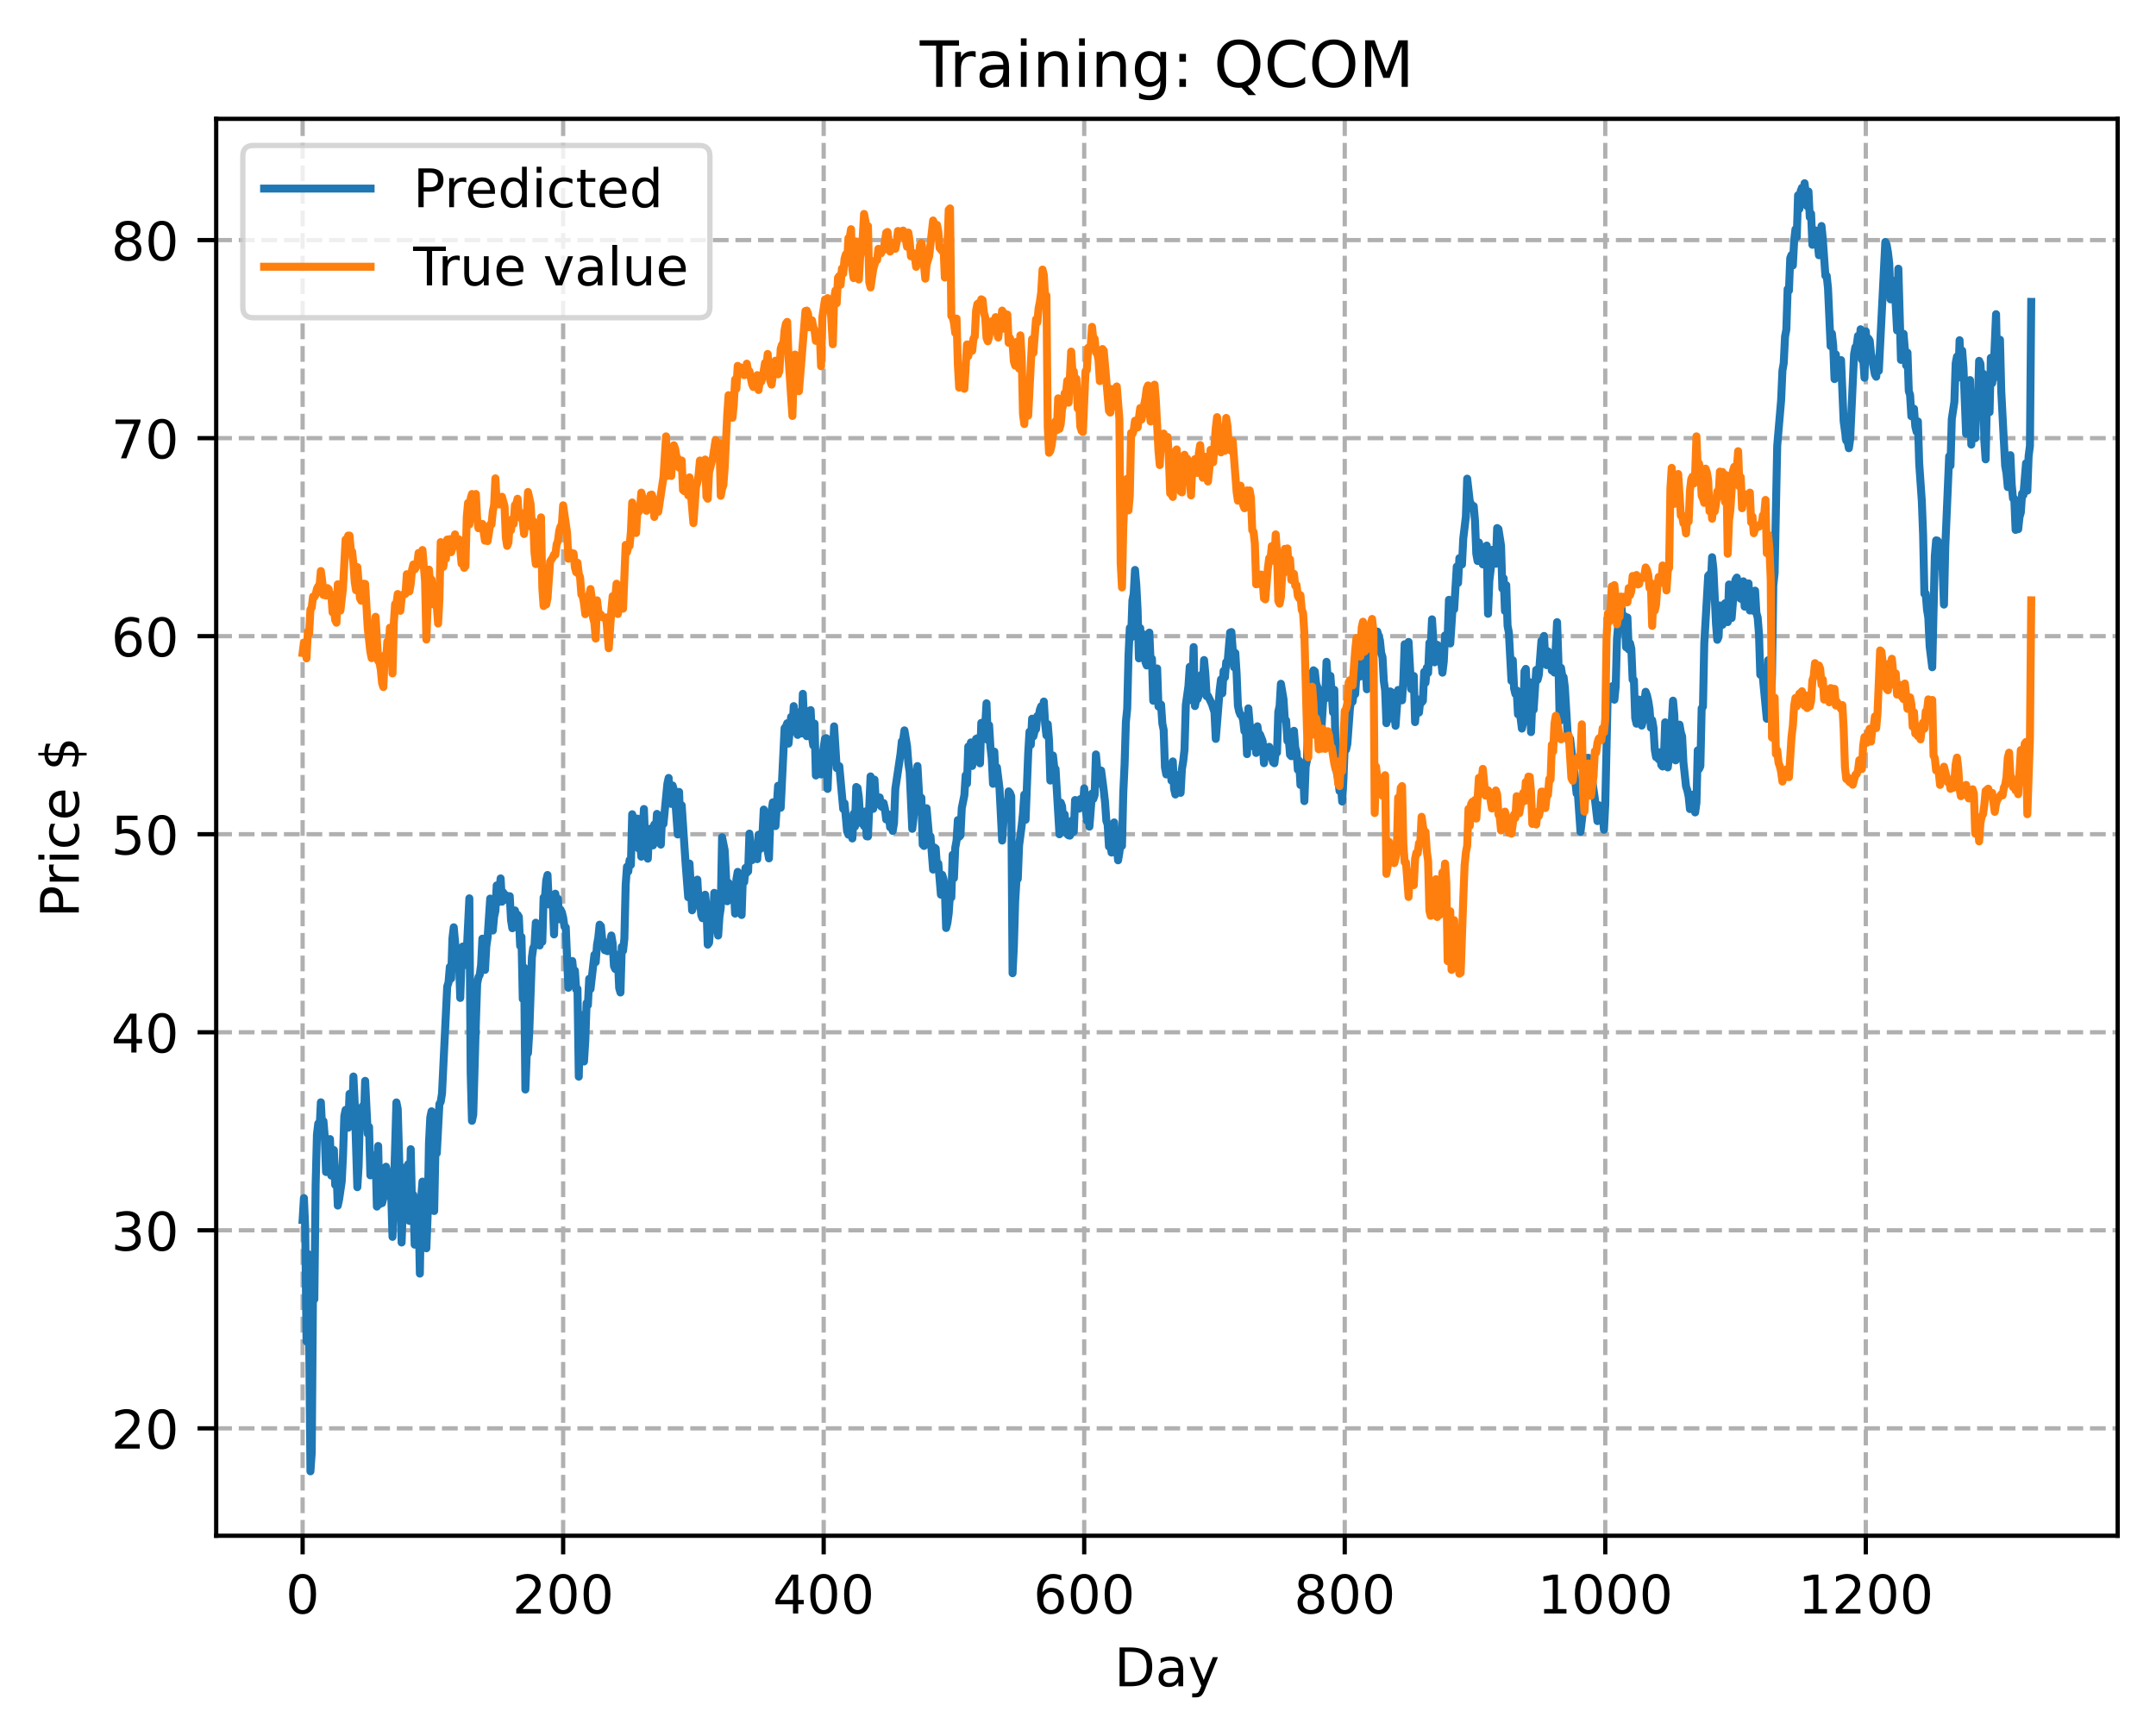 <?xml version="1.0" encoding="utf-8" standalone="no"?>
<!DOCTYPE svg PUBLIC "-//W3C//DTD SVG 1.1//EN"
  "http://www.w3.org/Graphics/SVG/1.1/DTD/svg11.dtd">
<!-- Created with matplotlib (https://matplotlib.org/) -->
<svg height="325.986pt" version="1.1" viewBox="0 0 404.923 325.986" width="404.923pt" xmlns="http://www.w3.org/2000/svg" xmlns:xlink="http://www.w3.org/1999/xlink">
 <defs>
  <style type="text/css">
*{stroke-linecap:butt;stroke-linejoin:round;}
  </style>
 </defs>
 <g id="figure_1">
  <g id="patch_1">
   <path d="M 0 325.986 
L 404.923 325.986 
L 404.923 0 
L 0 0 
z
" style="fill:#ffffff;"/>
  </g>
  <g id="axes_1">
   <g id="patch_2">
    <path d="M 40.603 288.43 
L 397.723 288.43 
L 397.723 22.318 
L 40.603 22.318 
z
" style="fill:#ffffff;"/>
   </g>
   <g id="matplotlib.axis_1">
    <g id="xtick_1">
     <g id="line2d_1">
      <path clip-path="url(#pdb94f303af)" d="M 56.836 288.43 
L 56.836 22.318 
" style="fill:none;stroke:#b0b0b0;stroke-dasharray:2.96,1.28;stroke-dashoffset:0;stroke-width:0.8;"/>
     </g>
     <g id="line2d_2">
      <defs>
       <path d="M 0 0 
L 0 3.5 
" id="mdfef53a98f" style="stroke:#000000;stroke-width:0.8;"/>
      </defs>
      <g>
       <use style="stroke:#000000;stroke-width:0.8;" x="56.836" xlink:href="#mdfef53a98f" y="288.43"/>
      </g>
     </g>
     <g id="text_1">
      <!-- 0 -->
      <defs>
       <path d="M 31.781 66.406 
Q 24.172 66.406 20.328 58.906 
Q 16.5 51.422 16.5 36.375 
Q 16.5 21.391 20.328 13.891 
Q 24.172 6.391 31.781 6.391 
Q 39.453 6.391 43.281 13.891 
Q 47.125 21.391 47.125 36.375 
Q 47.125 51.422 43.281 58.906 
Q 39.453 66.406 31.781 66.406 
z
M 31.781 74.219 
Q 44.047 74.219 50.516 64.516 
Q 56.984 54.828 56.984 36.375 
Q 56.984 17.969 50.516 8.266 
Q 44.047 -1.422 31.781 -1.422 
Q 19.531 -1.422 13.062 8.266 
Q 6.594 17.969 6.594 36.375 
Q 6.594 54.828 13.062 64.516 
Q 19.531 74.219 31.781 74.219 
z
" id="DejaVuSans-48"/>
      </defs>
      <g transform="translate(53.655 303.029)scale(0.1 -0.1)">
       <use xlink:href="#DejaVuSans-48"/>
      </g>
     </g>
    </g>
    <g id="xtick_2">
     <g id="line2d_3">
      <path clip-path="url(#pdb94f303af)" d="M 105.766 288.43 
L 105.766 22.318 
" style="fill:none;stroke:#b0b0b0;stroke-dasharray:2.96,1.28;stroke-dashoffset:0;stroke-width:0.8;"/>
     </g>
     <g id="line2d_4">
      <g>
       <use style="stroke:#000000;stroke-width:0.8;" x="105.766" xlink:href="#mdfef53a98f" y="288.43"/>
      </g>
     </g>
     <g id="text_2">
      <!-- 200 -->
      <defs>
       <path d="M 19.188 8.297 
L 53.609 8.297 
L 53.609 0 
L 7.328 0 
L 7.328 8.297 
Q 12.938 14.109 22.625 23.891 
Q 32.328 33.688 34.812 36.531 
Q 39.547 41.844 41.422 45.531 
Q 43.312 49.219 43.312 52.781 
Q 43.312 58.594 39.234 62.25 
Q 35.156 65.922 28.609 65.922 
Q 23.969 65.922 18.812 64.312 
Q 13.672 62.703 7.812 59.422 
L 7.812 69.391 
Q 13.766 71.781 18.938 73 
Q 24.125 74.219 28.422 74.219 
Q 39.75 74.219 46.484 68.547 
Q 53.219 62.891 53.219 53.422 
Q 53.219 48.922 51.531 44.891 
Q 49.859 40.875 45.406 35.406 
Q 44.188 33.984 37.641 27.219 
Q 31.109 20.453 19.188 8.297 
z
" id="DejaVuSans-50"/>
      </defs>
      <g transform="translate(96.223 303.029)scale(0.1 -0.1)">
       <use xlink:href="#DejaVuSans-50"/>
       <use x="63.623" xlink:href="#DejaVuSans-48"/>
       <use x="127.246" xlink:href="#DejaVuSans-48"/>
      </g>
     </g>
    </g>
    <g id="xtick_3">
     <g id="line2d_5">
      <path clip-path="url(#pdb94f303af)" d="M 154.697 288.43 
L 154.697 22.318 
" style="fill:none;stroke:#b0b0b0;stroke-dasharray:2.96,1.28;stroke-dashoffset:0;stroke-width:0.8;"/>
     </g>
     <g id="line2d_6">
      <g>
       <use style="stroke:#000000;stroke-width:0.8;" x="154.697" xlink:href="#mdfef53a98f" y="288.43"/>
      </g>
     </g>
     <g id="text_3">
      <!-- 400 -->
      <defs>
       <path d="M 37.797 64.312 
L 12.891 25.391 
L 37.797 25.391 
z
M 35.203 72.906 
L 47.609 72.906 
L 47.609 25.391 
L 58.016 25.391 
L 58.016 17.188 
L 47.609 17.188 
L 47.609 0 
L 37.797 0 
L 37.797 17.188 
L 4.891 17.188 
L 4.891 26.703 
z
" id="DejaVuSans-52"/>
      </defs>
      <g transform="translate(145.153 303.029)scale(0.1 -0.1)">
       <use xlink:href="#DejaVuSans-52"/>
       <use x="63.623" xlink:href="#DejaVuSans-48"/>
       <use x="127.246" xlink:href="#DejaVuSans-48"/>
      </g>
     </g>
    </g>
    <g id="xtick_4">
     <g id="line2d_7">
      <path clip-path="url(#pdb94f303af)" d="M 203.628 288.43 
L 203.628 22.318 
" style="fill:none;stroke:#b0b0b0;stroke-dasharray:2.96,1.28;stroke-dashoffset:0;stroke-width:0.8;"/>
     </g>
     <g id="line2d_8">
      <g>
       <use style="stroke:#000000;stroke-width:0.8;" x="203.628" xlink:href="#mdfef53a98f" y="288.43"/>
      </g>
     </g>
     <g id="text_4">
      <!-- 600 -->
      <defs>
       <path d="M 33.016 40.375 
Q 26.375 40.375 22.484 35.828 
Q 18.609 31.297 18.609 23.391 
Q 18.609 15.531 22.484 10.953 
Q 26.375 6.391 33.016 6.391 
Q 39.656 6.391 43.531 10.953 
Q 47.406 15.531 47.406 23.391 
Q 47.406 31.297 43.531 35.828 
Q 39.656 40.375 33.016 40.375 
z
M 52.594 71.297 
L 52.594 62.312 
Q 48.875 64.062 45.094 64.984 
Q 41.312 65.922 37.594 65.922 
Q 27.828 65.922 22.672 59.328 
Q 17.531 52.734 16.797 39.406 
Q 19.672 43.656 24.016 45.922 
Q 28.375 48.188 33.594 48.188 
Q 44.578 48.188 50.953 41.516 
Q 57.328 34.859 57.328 23.391 
Q 57.328 12.156 50.688 5.359 
Q 44.047 -1.422 33.016 -1.422 
Q 20.359 -1.422 13.672 8.266 
Q 6.984 17.969 6.984 36.375 
Q 6.984 53.656 15.188 63.938 
Q 23.391 74.219 37.203 74.219 
Q 40.922 74.219 44.703 73.484 
Q 48.484 72.75 52.594 71.297 
z
" id="DejaVuSans-54"/>
      </defs>
      <g transform="translate(194.084 303.029)scale(0.1 -0.1)">
       <use xlink:href="#DejaVuSans-54"/>
       <use x="63.623" xlink:href="#DejaVuSans-48"/>
       <use x="127.246" xlink:href="#DejaVuSans-48"/>
      </g>
     </g>
    </g>
    <g id="xtick_5">
     <g id="line2d_9">
      <path clip-path="url(#pdb94f303af)" d="M 252.558 288.43 
L 252.558 22.318 
" style="fill:none;stroke:#b0b0b0;stroke-dasharray:2.96,1.28;stroke-dashoffset:0;stroke-width:0.8;"/>
     </g>
     <g id="line2d_10">
      <g>
       <use style="stroke:#000000;stroke-width:0.8;" x="252.558" xlink:href="#mdfef53a98f" y="288.43"/>
      </g>
     </g>
     <g id="text_5">
      <!-- 800 -->
      <defs>
       <path d="M 31.781 34.625 
Q 24.75 34.625 20.719 30.859 
Q 16.703 27.094 16.703 20.516 
Q 16.703 13.922 20.719 10.156 
Q 24.75 6.391 31.781 6.391 
Q 38.812 6.391 42.859 10.172 
Q 46.922 13.969 46.922 20.516 
Q 46.922 27.094 42.891 30.859 
Q 38.875 34.625 31.781 34.625 
z
M 21.922 38.812 
Q 15.578 40.375 12.031 44.719 
Q 8.5 49.078 8.5 55.328 
Q 8.5 64.062 14.719 69.141 
Q 20.953 74.219 31.781 74.219 
Q 42.672 74.219 48.875 69.141 
Q 55.078 64.062 55.078 55.328 
Q 55.078 49.078 51.531 44.719 
Q 48 40.375 41.703 38.812 
Q 48.828 37.156 52.797 32.312 
Q 56.781 27.484 56.781 20.516 
Q 56.781 9.906 50.312 4.234 
Q 43.844 -1.422 31.781 -1.422 
Q 19.734 -1.422 13.25 4.234 
Q 6.781 9.906 6.781 20.516 
Q 6.781 27.484 10.781 32.312 
Q 14.797 37.156 21.922 38.812 
z
M 18.312 54.391 
Q 18.312 48.734 21.844 45.562 
Q 25.391 42.391 31.781 42.391 
Q 38.141 42.391 41.719 45.562 
Q 45.312 48.734 45.312 54.391 
Q 45.312 60.062 41.719 63.234 
Q 38.141 66.406 31.781 66.406 
Q 25.391 66.406 21.844 63.234 
Q 18.312 60.062 18.312 54.391 
z
" id="DejaVuSans-56"/>
      </defs>
      <g transform="translate(243.015 303.029)scale(0.1 -0.1)">
       <use xlink:href="#DejaVuSans-56"/>
       <use x="63.623" xlink:href="#DejaVuSans-48"/>
       <use x="127.246" xlink:href="#DejaVuSans-48"/>
      </g>
     </g>
    </g>
    <g id="xtick_6">
     <g id="line2d_11">
      <path clip-path="url(#pdb94f303af)" d="M 301.489 288.43 
L 301.489 22.318 
" style="fill:none;stroke:#b0b0b0;stroke-dasharray:2.96,1.28;stroke-dashoffset:0;stroke-width:0.8;"/>
     </g>
     <g id="line2d_12">
      <g>
       <use style="stroke:#000000;stroke-width:0.8;" x="301.489" xlink:href="#mdfef53a98f" y="288.43"/>
      </g>
     </g>
     <g id="text_6">
      <!-- 1000 -->
      <defs>
       <path d="M 12.406 8.297 
L 28.516 8.297 
L 28.516 63.922 
L 10.984 60.406 
L 10.984 69.391 
L 28.422 72.906 
L 38.281 72.906 
L 38.281 8.297 
L 54.391 8.297 
L 54.391 0 
L 12.406 0 
z
" id="DejaVuSans-49"/>
      </defs>
      <g transform="translate(288.764 303.029)scale(0.1 -0.1)">
       <use xlink:href="#DejaVuSans-49"/>
       <use x="63.623" xlink:href="#DejaVuSans-48"/>
       <use x="127.246" xlink:href="#DejaVuSans-48"/>
       <use x="190.869" xlink:href="#DejaVuSans-48"/>
      </g>
     </g>
    </g>
    <g id="xtick_7">
     <g id="line2d_13">
      <path clip-path="url(#pdb94f303af)" d="M 350.419 288.43 
L 350.419 22.318 
" style="fill:none;stroke:#b0b0b0;stroke-dasharray:2.96,1.28;stroke-dashoffset:0;stroke-width:0.8;"/>
     </g>
     <g id="line2d_14">
      <g>
       <use style="stroke:#000000;stroke-width:0.8;" x="350.419" xlink:href="#mdfef53a98f" y="288.43"/>
      </g>
     </g>
     <g id="text_7">
      <!-- 1200 -->
      <g transform="translate(337.694 303.029)scale(0.1 -0.1)">
       <use xlink:href="#DejaVuSans-49"/>
       <use x="63.623" xlink:href="#DejaVuSans-50"/>
       <use x="127.246" xlink:href="#DejaVuSans-48"/>
       <use x="190.869" xlink:href="#DejaVuSans-48"/>
      </g>
     </g>
    </g>
    <g id="text_8">
     <!-- Day -->
     <defs>
      <path d="M 19.672 64.797 
L 19.672 8.109 
L 31.594 8.109 
Q 46.688 8.109 53.688 14.938 
Q 60.688 21.781 60.688 36.531 
Q 60.688 51.172 53.688 57.984 
Q 46.688 64.797 31.594 64.797 
z
M 9.812 72.906 
L 30.078 72.906 
Q 51.266 72.906 61.172 64.094 
Q 71.094 55.281 71.094 36.531 
Q 71.094 17.672 61.125 8.828 
Q 51.172 0 30.078 0 
L 9.812 0 
z
" id="DejaVuSans-68"/>
      <path d="M 34.281 27.484 
Q 23.391 27.484 19.188 25 
Q 14.984 22.516 14.984 16.5 
Q 14.984 11.719 18.141 8.906 
Q 21.297 6.109 26.703 6.109 
Q 34.188 6.109 38.703 11.406 
Q 43.219 16.703 43.219 25.484 
L 43.219 27.484 
z
M 52.203 31.203 
L 52.203 0 
L 43.219 0 
L 43.219 8.297 
Q 40.141 3.328 35.547 0.953 
Q 30.953 -1.422 24.312 -1.422 
Q 15.922 -1.422 10.953 3.297 
Q 6 8.016 6 15.922 
Q 6 25.141 12.172 29.828 
Q 18.359 34.516 30.609 34.516 
L 43.219 34.516 
L 43.219 35.406 
Q 43.219 41.609 39.141 45 
Q 35.062 48.391 27.688 48.391 
Q 23 48.391 18.547 47.266 
Q 14.109 46.141 10.016 43.891 
L 10.016 52.203 
Q 14.938 54.109 19.578 55.047 
Q 24.219 56 28.609 56 
Q 40.484 56 46.344 49.844 
Q 52.203 43.703 52.203 31.203 
z
" id="DejaVuSans-97"/>
      <path d="M 32.172 -5.078 
Q 28.375 -14.844 24.75 -17.812 
Q 21.141 -20.797 15.094 -20.797 
L 7.906 -20.797 
L 7.906 -13.281 
L 13.188 -13.281 
Q 16.891 -13.281 18.938 -11.516 
Q 21 -9.766 23.484 -3.219 
L 25.094 0.875 
L 2.984 54.688 
L 12.5 54.688 
L 29.594 11.922 
L 46.688 54.688 
L 56.203 54.688 
z
" id="DejaVuSans-121"/>
     </defs>
     <g transform="translate(209.29 316.707)scale(0.1 -0.1)">
      <use xlink:href="#DejaVuSans-68"/>
      <use x="77.002" xlink:href="#DejaVuSans-97"/>
      <use x="138.281" xlink:href="#DejaVuSans-121"/>
     </g>
    </g>
   </g>
   <g id="matplotlib.axis_2">
    <g id="ytick_1">
     <g id="line2d_15">
      <path clip-path="url(#pdb94f303af)" d="M 40.603 268.265 
L 397.723 268.265 
" style="fill:none;stroke:#b0b0b0;stroke-dasharray:2.96,1.28;stroke-dashoffset:0;stroke-width:0.8;"/>
     </g>
     <g id="line2d_16">
      <defs>
       <path d="M 0 0 
L -3.5 0 
" id="m239130c1c9" style="stroke:#000000;stroke-width:0.8;"/>
      </defs>
      <g>
       <use style="stroke:#000000;stroke-width:0.8;" x="40.603" xlink:href="#m239130c1c9" y="268.265"/>
      </g>
     </g>
     <g id="text_9">
      <!-- 20 -->
      <g transform="translate(20.878 272.065)scale(0.1 -0.1)">
       <use xlink:href="#DejaVuSans-50"/>
       <use x="63.623" xlink:href="#DejaVuSans-48"/>
      </g>
     </g>
    </g>
    <g id="ytick_2">
     <g id="line2d_17">
      <path clip-path="url(#pdb94f303af)" d="M 40.603 231.07 
L 397.723 231.07 
" style="fill:none;stroke:#b0b0b0;stroke-dasharray:2.96,1.28;stroke-dashoffset:0;stroke-width:0.8;"/>
     </g>
     <g id="line2d_18">
      <g>
       <use style="stroke:#000000;stroke-width:0.8;" x="40.603" xlink:href="#m239130c1c9" y="231.07"/>
      </g>
     </g>
     <g id="text_10">
      <!-- 30 -->
      <defs>
       <path d="M 40.578 39.312 
Q 47.656 37.797 51.625 33 
Q 55.609 28.219 55.609 21.188 
Q 55.609 10.406 48.188 4.484 
Q 40.766 -1.422 27.094 -1.422 
Q 22.516 -1.422 17.656 -0.516 
Q 12.797 0.391 7.625 2.203 
L 7.625 11.719 
Q 11.719 9.328 16.594 8.109 
Q 21.484 6.891 26.812 6.891 
Q 36.078 6.891 40.938 10.547 
Q 45.797 14.203 45.797 21.188 
Q 45.797 27.641 41.281 31.266 
Q 36.766 34.906 28.719 34.906 
L 20.219 34.906 
L 20.219 43.016 
L 29.109 43.016 
Q 36.375 43.016 40.234 45.922 
Q 44.094 48.828 44.094 54.297 
Q 44.094 59.906 40.109 62.906 
Q 36.141 65.922 28.719 65.922 
Q 24.656 65.922 20.016 65.031 
Q 15.375 64.156 9.812 62.312 
L 9.812 71.094 
Q 15.438 72.656 20.344 73.438 
Q 25.25 74.219 29.594 74.219 
Q 40.828 74.219 47.359 69.109 
Q 53.906 64.016 53.906 55.328 
Q 53.906 49.266 50.438 45.094 
Q 46.969 40.922 40.578 39.312 
z
" id="DejaVuSans-51"/>
      </defs>
      <g transform="translate(20.878 234.869)scale(0.1 -0.1)">
       <use xlink:href="#DejaVuSans-51"/>
       <use x="63.623" xlink:href="#DejaVuSans-48"/>
      </g>
     </g>
    </g>
    <g id="ytick_3">
     <g id="line2d_19">
      <path clip-path="url(#pdb94f303af)" d="M 40.603 193.874 
L 397.723 193.874 
" style="fill:none;stroke:#b0b0b0;stroke-dasharray:2.96,1.28;stroke-dashoffset:0;stroke-width:0.8;"/>
     </g>
     <g id="line2d_20">
      <g>
       <use style="stroke:#000000;stroke-width:0.8;" x="40.603" xlink:href="#m239130c1c9" y="193.874"/>
      </g>
     </g>
     <g id="text_11">
      <!-- 40 -->
      <g transform="translate(20.878 197.673)scale(0.1 -0.1)">
       <use xlink:href="#DejaVuSans-52"/>
       <use x="63.623" xlink:href="#DejaVuSans-48"/>
      </g>
     </g>
    </g>
    <g id="ytick_4">
     <g id="line2d_21">
      <path clip-path="url(#pdb94f303af)" d="M 40.603 156.678 
L 397.723 156.678 
" style="fill:none;stroke:#b0b0b0;stroke-dasharray:2.96,1.28;stroke-dashoffset:0;stroke-width:0.8;"/>
     </g>
     <g id="line2d_22">
      <g>
       <use style="stroke:#000000;stroke-width:0.8;" x="40.603" xlink:href="#m239130c1c9" y="156.678"/>
      </g>
     </g>
     <g id="text_12">
      <!-- 50 -->
      <defs>
       <path d="M 10.797 72.906 
L 49.516 72.906 
L 49.516 64.594 
L 19.828 64.594 
L 19.828 46.734 
Q 21.969 47.469 24.109 47.828 
Q 26.266 48.188 28.422 48.188 
Q 40.625 48.188 47.75 41.5 
Q 54.891 34.812 54.891 23.391 
Q 54.891 11.625 47.562 5.094 
Q 40.234 -1.422 26.906 -1.422 
Q 22.312 -1.422 17.547 -0.641 
Q 12.797 0.141 7.719 1.703 
L 7.719 11.625 
Q 12.109 9.234 16.797 8.062 
Q 21.484 6.891 26.703 6.891 
Q 35.156 6.891 40.078 11.328 
Q 45.016 15.766 45.016 23.391 
Q 45.016 31 40.078 35.438 
Q 35.156 39.891 26.703 39.891 
Q 22.75 39.891 18.812 39.016 
Q 14.891 38.141 10.797 36.281 
z
" id="DejaVuSans-53"/>
      </defs>
      <g transform="translate(20.878 160.478)scale(0.1 -0.1)">
       <use xlink:href="#DejaVuSans-53"/>
       <use x="63.623" xlink:href="#DejaVuSans-48"/>
      </g>
     </g>
    </g>
    <g id="ytick_5">
     <g id="line2d_23">
      <path clip-path="url(#pdb94f303af)" d="M 40.603 119.483 
L 397.723 119.483 
" style="fill:none;stroke:#b0b0b0;stroke-dasharray:2.96,1.28;stroke-dashoffset:0;stroke-width:0.8;"/>
     </g>
     <g id="line2d_24">
      <g>
       <use style="stroke:#000000;stroke-width:0.8;" x="40.603" xlink:href="#m239130c1c9" y="119.483"/>
      </g>
     </g>
     <g id="text_13">
      <!-- 60 -->
      <g transform="translate(20.878 123.282)scale(0.1 -0.1)">
       <use xlink:href="#DejaVuSans-54"/>
       <use x="63.623" xlink:href="#DejaVuSans-48"/>
      </g>
     </g>
    </g>
    <g id="ytick_6">
     <g id="line2d_25">
      <path clip-path="url(#pdb94f303af)" d="M 40.603 82.287 
L 397.723 82.287 
" style="fill:none;stroke:#b0b0b0;stroke-dasharray:2.96,1.28;stroke-dashoffset:0;stroke-width:0.8;"/>
     </g>
     <g id="line2d_26">
      <g>
       <use style="stroke:#000000;stroke-width:0.8;" x="40.603" xlink:href="#m239130c1c9" y="82.287"/>
      </g>
     </g>
     <g id="text_14">
      <!-- 70 -->
      <defs>
       <path d="M 8.203 72.906 
L 55.078 72.906 
L 55.078 68.703 
L 28.609 0 
L 18.312 0 
L 43.219 64.594 
L 8.203 64.594 
z
" id="DejaVuSans-55"/>
      </defs>
      <g transform="translate(20.878 86.086)scale(0.1 -0.1)">
       <use xlink:href="#DejaVuSans-55"/>
       <use x="63.623" xlink:href="#DejaVuSans-48"/>
      </g>
     </g>
    </g>
    <g id="ytick_7">
     <g id="line2d_27">
      <path clip-path="url(#pdb94f303af)" d="M 40.603 45.091 
L 397.723 45.091 
" style="fill:none;stroke:#b0b0b0;stroke-dasharray:2.96,1.28;stroke-dashoffset:0;stroke-width:0.8;"/>
     </g>
     <g id="line2d_28">
      <g>
       <use style="stroke:#000000;stroke-width:0.8;" x="40.603" xlink:href="#m239130c1c9" y="45.091"/>
      </g>
     </g>
     <g id="text_15">
      <!-- 80 -->
      <g transform="translate(20.878 48.89)scale(0.1 -0.1)">
       <use xlink:href="#DejaVuSans-56"/>
       <use x="63.623" xlink:href="#DejaVuSans-48"/>
      </g>
     </g>
    </g>
    <g id="text_16">
     <!-- Price $ -->
     <defs>
      <path d="M 19.672 64.797 
L 19.672 37.406 
L 32.078 37.406 
Q 38.969 37.406 42.719 40.969 
Q 46.484 44.531 46.484 51.125 
Q 46.484 57.672 42.719 61.234 
Q 38.969 64.797 32.078 64.797 
z
M 9.812 72.906 
L 32.078 72.906 
Q 44.344 72.906 50.609 67.359 
Q 56.891 61.812 56.891 51.125 
Q 56.891 40.328 50.609 34.812 
Q 44.344 29.297 32.078 29.297 
L 19.672 29.297 
L 19.672 0 
L 9.812 0 
z
" id="DejaVuSans-80"/>
      <path d="M 41.109 46.297 
Q 39.594 47.172 37.812 47.578 
Q 36.031 48 33.891 48 
Q 26.266 48 22.188 43.047 
Q 18.109 38.094 18.109 28.812 
L 18.109 0 
L 9.078 0 
L 9.078 54.688 
L 18.109 54.688 
L 18.109 46.188 
Q 20.953 51.172 25.484 53.578 
Q 30.031 56 36.531 56 
Q 37.453 56 38.578 55.875 
Q 39.703 55.766 41.062 55.516 
z
" id="DejaVuSans-114"/>
      <path d="M 9.422 54.688 
L 18.406 54.688 
L 18.406 0 
L 9.422 0 
z
M 9.422 75.984 
L 18.406 75.984 
L 18.406 64.594 
L 9.422 64.594 
z
" id="DejaVuSans-105"/>
      <path d="M 48.781 52.594 
L 48.781 44.188 
Q 44.969 46.297 41.141 47.344 
Q 37.312 48.391 33.406 48.391 
Q 24.656 48.391 19.812 42.844 
Q 14.984 37.312 14.984 27.297 
Q 14.984 17.281 19.812 11.734 
Q 24.656 6.203 33.406 6.203 
Q 37.312 6.203 41.141 7.25 
Q 44.969 8.297 48.781 10.406 
L 48.781 2.094 
Q 45.016 0.344 40.984 -0.531 
Q 36.969 -1.422 32.422 -1.422 
Q 20.062 -1.422 12.781 6.344 
Q 5.516 14.109 5.516 27.297 
Q 5.516 40.672 12.859 48.328 
Q 20.219 56 33.016 56 
Q 37.156 56 41.109 55.141 
Q 45.062 54.297 48.781 52.594 
z
" id="DejaVuSans-99"/>
      <path d="M 56.203 29.594 
L 56.203 25.203 
L 14.891 25.203 
Q 15.484 15.922 20.484 11.062 
Q 25.484 6.203 34.422 6.203 
Q 39.594 6.203 44.453 7.469 
Q 49.312 8.734 54.109 11.281 
L 54.109 2.781 
Q 49.266 0.734 44.188 -0.344 
Q 39.109 -1.422 33.891 -1.422 
Q 20.797 -1.422 13.156 6.188 
Q 5.516 13.812 5.516 26.812 
Q 5.516 40.234 12.766 48.109 
Q 20.016 56 32.328 56 
Q 43.359 56 49.781 48.891 
Q 56.203 41.797 56.203 29.594 
z
M 47.219 32.234 
Q 47.125 39.594 43.094 43.984 
Q 39.062 48.391 32.422 48.391 
Q 24.906 48.391 20.391 44.141 
Q 15.875 39.891 15.188 32.172 
z
" id="DejaVuSans-101"/>
      <path id="DejaVuSans-32"/>
      <path d="M 33.797 -14.703 
L 28.906 -14.703 
L 28.859 0 
Q 23.734 0.094 18.609 1.188 
Q 13.484 2.297 8.297 4.5 
L 8.297 13.281 
Q 13.281 10.156 18.375 8.562 
Q 23.484 6.984 28.906 6.938 
L 28.906 29.203 
Q 18.109 30.953 13.203 35.156 
Q 8.297 39.359 8.297 46.688 
Q 8.297 54.641 13.625 59.219 
Q 18.953 63.812 28.906 64.5 
L 28.906 75.984 
L 33.797 75.984 
L 33.797 64.656 
Q 38.328 64.453 42.578 63.688 
Q 46.828 62.938 50.875 61.625 
L 50.875 53.078 
Q 46.828 55.125 42.547 56.25 
Q 38.281 57.375 33.797 57.562 
L 33.797 36.719 
Q 44.875 35.016 50.094 30.609 
Q 55.328 26.219 55.328 18.609 
Q 55.328 10.359 49.781 5.594 
Q 44.234 0.828 33.797 0.094 
z
M 28.906 37.594 
L 28.906 57.625 
Q 23.25 56.984 20.266 54.391 
Q 17.281 51.812 17.281 47.516 
Q 17.281 43.312 20.031 40.969 
Q 22.797 38.625 28.906 37.594 
z
M 33.797 28.219 
L 33.797 7.078 
Q 39.984 7.906 43.141 10.594 
Q 46.297 13.281 46.297 17.672 
Q 46.297 21.969 43.281 24.5 
Q 40.281 27.047 33.797 28.219 
z
" id="DejaVuSans-36"/>
     </defs>
     <g transform="translate(14.798 172.342)rotate(-90)scale(0.1 -0.1)">
      <use xlink:href="#DejaVuSans-80"/>
      <use x="58.553" xlink:href="#DejaVuSans-114"/>
      <use x="99.666" xlink:href="#DejaVuSans-105"/>
      <use x="127.449" xlink:href="#DejaVuSans-99"/>
      <use x="182.43" xlink:href="#DejaVuSans-101"/>
      <use x="243.953" xlink:href="#DejaVuSans-32"/>
      <use x="275.74" xlink:href="#DejaVuSans-36"/>
     </g>
    </g>
   </g>
   <g id="line2d_29">
    <path clip-path="url(#pdb94f303af)" d="M 56.836 229.128 
L 57.081 225.016 
L 57.325 230.712 
L 57.57 251.951 
L 57.814 235.501 
L 58.059 250.001 
L 58.304 276.334 
L 58.548 272.861 
L 58.793 241.471 
L 59.038 244.025 
L 59.282 222.479 
L 59.527 213.072 
L 59.772 211.014 
L 60.016 212.04 
L 60.261 207.027 
L 60.506 211.968 
L 60.75 210.561 
L 60.995 213.512 
L 61.24 220.125 
L 61.729 214.154 
L 61.974 213.928 
L 62.218 220.788 
L 62.463 215.957 
L 62.708 215.991 
L 62.952 222.539 
L 63.197 219.985 
L 63.441 226.427 
L 63.686 225.272 
L 64.175 221.957 
L 64.42 217.126 
L 64.665 209.629 
L 64.909 208.448 
L 65.399 211.801 
L 65.643 205.437 
L 65.888 205.554 
L 66.133 210.701 
L 66.377 202.181 
L 66.622 207.292 
L 67.111 222.974 
L 67.356 218.986 
L 67.601 209.078 
L 67.845 210.909 
L 68.09 207.763 
L 68.335 210.897 
L 68.579 202.999 
L 69.069 212.927 
L 69.313 211.654 
L 69.558 220.743 
L 69.802 217.981 
L 70.047 217.807 
L 70.292 219.082 
L 70.536 216.92 
L 70.781 226.613 
L 71.026 215.227 
L 71.27 226.177 
L 71.515 219.494 
L 71.76 225.965 
L 72.249 224.061 
L 72.494 219.127 
L 72.738 220.318 
L 72.983 224.573 
L 73.228 223.551 
L 73.472 224.237 
L 73.717 232.299 
L 74.451 207.051 
L 74.696 208.27 
L 75.429 233.358 
L 75.919 219.326 
L 76.163 224.582 
L 76.408 219.532 
L 76.653 218.661 
L 76.897 229.309 
L 77.142 215.837 
L 77.387 226.661 
L 77.631 224.406 
L 77.876 233.764 
L 78.121 228.542 
L 78.365 227.768 
L 78.61 227.412 
L 78.855 239.201 
L 79.099 225.027 
L 79.344 221.92 
L 79.589 224.552 
L 79.833 231.776 
L 80.078 234.446 
L 80.323 228.004 
L 80.567 214.674 
L 80.812 209.851 
L 81.056 208.716 
L 81.301 222.697 
L 81.546 227.445 
L 81.79 215.259 
L 82.035 216.594 
L 82.524 207.354 
L 82.769 206.949 
L 83.014 205.391 
L 83.992 185.279 
L 84.237 184.533 
L 84.482 181.599 
L 84.726 183.789 
L 84.971 176.258 
L 85.216 174.158 
L 85.705 179.53 
L 85.95 178.134 
L 86.194 180.128 
L 86.439 187.426 
L 86.684 180.51 
L 86.928 177.759 
L 87.173 178.597 
L 87.417 181.236 
L 87.662 178.72 
L 88.151 168.718 
L 88.396 201.332 
L 88.641 210.504 
L 88.885 209.318 
L 89.375 192.001 
L 89.619 184.696 
L 89.864 183.532 
L 90.109 183.073 
L 90.353 181.229 
L 90.598 176.289 
L 90.843 180.737 
L 91.087 182.162 
L 91.332 177.768 
L 91.577 176.074 
L 92.066 168.766 
L 92.555 174.77 
L 92.8 172.151 
L 93.044 171.057 
L 93.289 166.295 
L 93.534 169.464 
L 94.023 164.979 
L 94.268 169.352 
L 94.512 167.616 
L 94.757 168.1 
L 95.002 168.112 
L 95.246 169.019 
L 95.491 169.093 
L 95.736 168.312 
L 95.98 172.824 
L 96.225 174.339 
L 96.47 171.983 
L 96.714 170.988 
L 96.959 172.035 
L 97.204 171.79 
L 97.448 172.202 
L 97.693 177.657 
L 97.938 175.965 
L 98.182 187.62 
L 98.427 181.717 
L 98.672 204.627 
L 98.916 198.146 
L 99.161 197.783 
L 99.405 193.786 
L 99.895 179.804 
L 100.139 178.074 
L 100.384 177.585 
L 100.629 173.297 
L 100.873 175.222 
L 101.118 175.49 
L 101.363 177.573 
L 101.607 174.229 
L 101.852 176.882 
L 102.097 168.569 
L 102.341 168.719 
L 102.586 165.367 
L 102.831 164.334 
L 103.075 169.86 
L 103.32 169.161 
L 103.565 168.071 
L 103.809 169.34 
L 104.054 175.496 
L 104.299 167.847 
L 104.543 170.078 
L 104.788 168.8 
L 105.032 172.648 
L 105.277 170.835 
L 105.522 171.345 
L 105.766 172.336 
L 106.011 174.031 
L 106.256 174.167 
L 106.745 185.518 
L 107.234 180.989 
L 107.479 180.485 
L 107.724 183.006 
L 107.968 182.281 
L 108.213 185.824 
L 108.458 185.725 
L 108.702 202.213 
L 108.947 190.53 
L 109.681 199.369 
L 109.926 195.48 
L 110.17 188.391 
L 110.415 188.778 
L 110.66 183.828 
L 110.904 185.768 
L 111.638 179.323 
L 111.883 180.698 
L 112.127 177.456 
L 112.372 176.057 
L 112.617 173.667 
L 112.861 173.936 
L 113.106 176.471 
L 113.351 176.864 
L 113.595 178.466 
L 113.84 178.387 
L 114.085 178.642 
L 114.329 178.266 
L 114.819 175.698 
L 115.063 177.176 
L 115.308 181.448 
L 115.553 181.992 
L 115.797 179.317 
L 116.042 179.937 
L 116.287 185.558 
L 116.531 186.407 
L 116.776 177.831 
L 117.02 178.555 
L 117.265 176.283 
L 117.51 166.173 
L 117.754 162.78 
L 117.999 163.677 
L 118.244 161.538 
L 118.488 162.44 
L 118.733 152.927 
L 118.978 153.796 
L 119.222 158.177 
L 119.467 154.383 
L 119.712 153.741 
L 119.956 159.376 
L 120.201 158.108 
L 120.446 160.893 
L 120.935 151.943 
L 121.18 158.143 
L 121.424 160.181 
L 121.669 161.27 
L 121.914 155.73 
L 122.158 156.135 
L 122.403 155.507 
L 122.648 158.776 
L 122.892 154.847 
L 123.137 156.862 
L 123.381 152.859 
L 123.626 156.792 
L 124.115 158.628 
L 124.36 153.13 
L 124.605 154.754 
L 125.339 147.219 
L 125.583 146.106 
L 125.828 150.778 
L 126.073 150.986 
L 126.317 147.519 
L 126.562 148.338 
L 126.807 150.098 
L 127.296 156.725 
L 127.541 148.731 
L 127.785 155.811 
L 128.03 151.235 
L 128.764 162.2 
L 129.253 168.513 
L 129.498 162.185 
L 129.987 170.969 
L 130.232 170.19 
L 130.476 169.804 
L 130.721 168.364 
L 130.966 165.205 
L 131.21 169.583 
L 131.455 168.561 
L 131.7 171.847 
L 131.944 172.457 
L 132.189 170.861 
L 132.434 168.036 
L 132.678 170.413 
L 132.923 177.419 
L 133.168 177.066 
L 133.412 174.055 
L 133.657 173.919 
L 133.902 173.624 
L 134.146 167.692 
L 134.636 173.676 
L 134.88 175.712 
L 135.125 172.131 
L 135.369 170.51 
L 135.614 157.245 
L 136.103 159.699 
L 136.593 169.271 
L 136.837 165.812 
L 137.082 166.69 
L 137.327 168.417 
L 137.571 168.567 
L 137.816 166.664 
L 138.061 171.59 
L 138.305 165.148 
L 138.55 163.748 
L 139.284 171.849 
L 139.529 164.453 
L 139.773 165.658 
L 140.018 163.003 
L 140.263 163.906 
L 140.507 163.645 
L 140.752 156.561 
L 141.241 161.553 
L 141.486 160.868 
L 141.73 159.265 
L 141.975 160.023 
L 142.22 161.362 
L 142.464 156.774 
L 142.709 159.504 
L 142.954 156.535 
L 143.198 156.806 
L 143.443 152.047 
L 143.688 159.251 
L 143.932 154.941 
L 144.177 159.782 
L 144.422 161.214 
L 144.666 153.921 
L 145.156 150.683 
L 145.645 155.148 
L 146.134 147.572 
L 146.624 151.713 
L 147.357 136.746 
L 147.602 136.49 
L 147.847 135.832 
L 148.091 139.66 
L 148.581 134.645 
L 148.825 137.403 
L 149.07 132.622 
L 149.315 136.303 
L 149.559 133.799 
L 149.804 138.028 
L 150.293 133.662 
L 150.538 137.756 
L 150.783 130.306 
L 151.027 135.721 
L 151.272 133.442 
L 151.517 138.267 
L 151.761 133.974 
L 152.006 136.301 
L 152.251 133.367 
L 152.495 138.378 
L 152.74 140 
L 152.984 135.901 
L 153.229 145.651 
L 153.474 144.814 
L 153.718 141.831 
L 153.963 141.691 
L 154.208 145.45 
L 154.452 142.013 
L 154.942 138.741 
L 155.186 138.634 
L 155.431 148.171 
L 155.676 141.657 
L 155.92 142.099 
L 156.165 140.429 
L 156.41 142.631 
L 156.654 136.422 
L 157.144 144.26 
L 157.633 143.895 
L 158.367 151.936 
L 158.612 150.866 
L 159.101 156.174 
L 159.345 156.762 
L 159.835 156.18 
L 160.079 157.48 
L 160.324 152.812 
L 160.569 155.25 
L 160.813 147.805 
L 161.058 147.98 
L 161.303 149.783 
L 161.547 153.582 
L 161.792 154.632 
L 162.037 152.897 
L 162.281 155.153 
L 162.526 152.41 
L 162.771 157.065 
L 163.015 157.101 
L 163.505 145.818 
L 163.994 151.918 
L 164.239 146.421 
L 164.483 150.486 
L 165.217 149.768 
L 165.462 151.426 
L 165.706 151.593 
L 165.951 150.824 
L 166.196 151.877 
L 166.44 153.911 
L 166.685 152.87 
L 166.93 153.001 
L 167.174 155.373 
L 167.419 153.123 
L 167.664 156.063 
L 167.908 154.555 
L 168.153 148.159 
L 169.132 141.579 
L 169.376 139.221 
L 169.621 138.978 
L 169.866 137.172 
L 170.355 140.134 
L 170.6 143.346 
L 170.844 145.016 
L 171.333 155.669 
L 171.578 153.604 
L 171.823 147.596 
L 172.067 148.062 
L 172.312 143.876 
L 172.801 152.562 
L 173.046 149.833 
L 173.291 158.618 
L 173.535 158.882 
L 173.78 157.836 
L 174.025 151.795 
L 174.514 157.41 
L 174.759 157.08 
L 175.248 163.318 
L 175.493 159.164 
L 175.737 159.355 
L 175.982 162.781 
L 176.227 162.166 
L 176.716 168.035 
L 176.96 164.31 
L 177.205 165.11 
L 177.45 166.906 
L 177.694 174.29 
L 177.939 173.301 
L 178.184 171.473 
L 178.428 167.825 
L 178.673 168.557 
L 178.918 160.532 
L 179.162 164.926 
L 179.407 159.223 
L 179.652 157.887 
L 179.896 154.021 
L 180.141 157.171 
L 180.386 156.905 
L 180.63 151.795 
L 181.12 149.356 
L 181.364 145.607 
L 181.609 147.175 
L 181.854 140.209 
L 182.098 141.523 
L 182.343 139.437 
L 182.588 143.856 
L 182.832 140.264 
L 183.077 142.036 
L 183.321 138.769 
L 183.566 138.649 
L 184.055 143.362 
L 184.3 135.763 
L 184.545 135.756 
L 184.789 137.55 
L 185.034 136.202 
L 185.279 132.088 
L 185.523 138.991 
L 185.768 136.205 
L 186.013 140.276 
L 186.257 142.37 
L 186.502 147.207 
L 186.747 141.166 
L 186.991 146.173 
L 187.236 144.119 
L 187.725 148.127 
L 188.215 157.869 
L 188.704 150.728 
L 189.193 152.949 
L 189.438 148.631 
L 189.682 148.924 
L 189.927 149.556 
L 190.172 182.786 
L 190.416 177.747 
L 190.661 169.33 
L 190.906 165.175 
L 191.15 165.079 
L 191.395 158.83 
L 191.884 155.087 
L 192.129 152.767 
L 192.374 149.24 
L 192.618 153.962 
L 193.108 141.499 
L 193.352 137.422 
L 193.597 139.898 
L 193.842 134.982 
L 194.086 138.302 
L 194.331 137.259 
L 194.575 136.967 
L 194.82 134.479 
L 195.065 134.6 
L 195.309 133.289 
L 195.554 132.644 
L 195.799 133.782 
L 196.043 131.761 
L 196.288 135.912 
L 196.533 138.122 
L 196.777 136.009 
L 197.022 139.04 
L 197.267 146.598 
L 197.511 142.751 
L 197.756 141.889 
L 198.001 144.148 
L 198.245 144.431 
L 198.979 156.687 
L 199.224 150.746 
L 199.469 151.415 
L 199.713 154.507 
L 199.958 152.963 
L 200.203 155.406 
L 200.447 156.668 
L 200.692 156.891 
L 200.936 156.944 
L 201.181 156.523 
L 201.426 154.036 
L 201.67 156.202 
L 201.915 150.254 
L 202.404 150.963 
L 202.649 151.886 
L 202.894 150.084 
L 203.138 150.315 
L 203.383 151.674 
L 203.628 148.058 
L 204.117 154.12 
L 204.362 151.935 
L 204.606 155.257 
L 205.096 149.036 
L 205.34 150.054 
L 205.585 149.318 
L 205.83 141.692 
L 206.319 147.169 
L 206.563 145.569 
L 206.808 144.717 
L 207.297 148.482 
L 207.542 150.677 
L 207.787 154.179 
L 208.031 154.846 
L 208.276 158.991 
L 208.521 158.328 
L 208.765 160.122 
L 209.01 159.086 
L 209.255 154.46 
L 209.499 158.571 
L 209.744 159.046 
L 209.989 161.58 
L 210.233 160.123 
L 210.478 157.771 
L 210.723 158.876 
L 210.967 148.9 
L 211.212 143.579 
L 211.457 135.524 
L 211.701 133.138 
L 211.946 123.178 
L 212.191 117.943 
L 212.435 119.728 
L 212.68 112.787 
L 212.924 111.553 
L 213.169 107.045 
L 213.414 109.882 
L 213.658 114.658 
L 213.903 123.65 
L 214.148 117.975 
L 214.392 122.279 
L 214.637 121.939 
L 214.882 119.178 
L 215.126 124.339 
L 215.371 124.986 
L 215.86 118.807 
L 216.105 124.443 
L 216.35 123.712 
L 216.594 131.613 
L 216.839 130.302 
L 217.084 130.519 
L 217.328 125.542 
L 217.573 132.682 
L 217.818 132.84 
L 218.062 132.33 
L 218.307 135.931 
L 218.551 137.108 
L 218.796 144.133 
L 219.041 145.448 
L 219.285 144.148 
L 219.53 144.316 
L 219.775 143.779 
L 220.019 146.608 
L 220.264 143.003 
L 220.509 148.169 
L 220.753 149.219 
L 220.998 148.774 
L 221.243 148.742 
L 221.487 145.489 
L 221.732 148.91 
L 221.977 144.437 
L 222.221 142.968 
L 222.466 140.779 
L 222.711 132.395 
L 223.2 128.896 
L 223.445 125.24 
L 223.689 131.495 
L 223.934 128.777 
L 224.179 121.529 
L 224.423 132.609 
L 224.668 131.317 
L 224.912 131.317 
L 225.402 129.921 
L 225.646 126.727 
L 225.891 129.785 
L 226.136 123.965 
L 226.38 126.548 
L 226.625 130.762 
L 226.87 130.7 
L 227.604 132.225 
L 228.093 133.761 
L 228.338 138.774 
L 229.072 129.601 
L 229.316 127.608 
L 229.561 130.218 
L 229.806 126.012 
L 230.05 127.222 
L 230.295 124.362 
L 230.539 124.542 
L 231.029 118.805 
L 231.273 118.705 
L 231.763 125.317 
L 232.007 122.635 
L 232.252 126.531 
L 232.497 132.55 
L 232.741 133.682 
L 232.986 134.257 
L 233.231 134.413 
L 233.475 135.205 
L 233.72 137.322 
L 233.965 136.378 
L 234.209 141.633 
L 234.454 133.04 
L 234.699 135.941 
L 234.943 137.341 
L 235.188 139.988 
L 235.433 140.227 
L 235.677 137.532 
L 235.922 141.414 
L 236.167 136.407 
L 236.411 138.149 
L 236.656 137.952 
L 237.145 139.215 
L 237.39 143.338 
L 237.634 141.062 
L 237.879 140.386 
L 238.124 140.882 
L 238.368 140.261 
L 239.102 143.16 
L 239.347 143.349 
L 239.592 141.241 
L 239.836 141.347 
L 240.081 133.705 
L 240.326 132.581 
L 240.57 128.419 
L 241.06 131.333 
L 241.304 135.147 
L 241.549 135.296 
L 241.794 139.148 
L 242.038 138.626 
L 242.283 141.756 
L 242.527 142.023 
L 242.772 140.634 
L 243.017 137.253 
L 243.261 140.375 
L 243.506 141.254 
L 243.751 144.58 
L 243.995 142.887 
L 244.24 147.427 
L 244.729 144.619 
L 244.974 150.459 
L 245.219 143.993 
L 245.463 142.797 
L 245.708 135.012 
L 246.197 127.073 
L 246.687 125.89 
L 246.931 126.09 
L 247.176 128.332 
L 247.421 129.053 
L 247.91 131.625 
L 248.155 137.272 
L 248.644 129.524 
L 248.888 131.215 
L 249.133 124.296 
L 249.378 127.728 
L 249.622 128.182 
L 249.867 126.935 
L 250.356 133.796 
L 250.601 129.56 
L 250.846 141.612 
L 251.09 145.216 
L 251.335 146.312 
L 251.58 148.552 
L 251.824 147.046 
L 252.069 150.539 
L 252.314 146.326 
L 252.558 140.166 
L 252.803 140.802 
L 253.048 139.715 
L 253.537 132.984 
L 253.782 131.549 
L 254.026 131.796 
L 254.271 130.002 
L 254.515 130.37 
L 254.76 126.585 
L 255.005 127.205 
L 255.249 127.132 
L 255.494 124.401 
L 255.739 126.992 
L 255.983 123.369 
L 256.228 122.009 
L 256.473 124.953 
L 256.717 129.455 
L 257.207 127.411 
L 257.451 123.131 
L 257.696 124.646 
L 257.941 123.035 
L 258.185 118.562 
L 258.43 119.827 
L 258.675 118.611 
L 259.164 120.264 
L 259.409 122.65 
L 259.653 123.42 
L 259.898 127.906 
L 260.143 129.642 
L 260.387 135.828 
L 260.632 130.744 
L 260.876 135.032 
L 261.121 129.865 
L 261.366 130.046 
L 261.61 130.919 
L 262.1 136.317 
L 262.589 129.583 
L 262.834 129.654 
L 263.078 130.116 
L 263.323 131.533 
L 263.568 127.706 
L 263.812 120.99 
L 264.057 122.754 
L 264.302 123.209 
L 264.546 120.559 
L 265.036 129.414 
L 265.28 127.393 
L 265.525 126.957 
L 265.77 135.622 
L 266.014 132.6 
L 266.259 131.358 
L 266.503 133.835 
L 266.748 131.549 
L 266.993 131.931 
L 267.237 131.618 
L 267.482 126.188 
L 267.727 128.223 
L 267.971 125.401 
L 268.216 126.384 
L 268.461 120.735 
L 268.705 121.591 
L 268.95 116.32 
L 269.439 124.398 
L 269.684 121.251 
L 269.929 121.104 
L 270.173 121.918 
L 270.663 124.086 
L 270.907 126.336 
L 271.152 124.296 
L 271.397 119.339 
L 271.641 119.953 
L 271.886 119.638 
L 272.131 112.651 
L 272.375 120.855 
L 272.864 113.433 
L 273.109 114.433 
L 273.598 106.411 
L 273.843 109.484 
L 274.088 104.824 
L 274.332 105.052 
L 274.577 106.018 
L 274.822 101.109 
L 275.311 97.023 
L 275.556 89.899 
L 276.045 94.193 
L 276.29 94.667 
L 276.534 95.517 
L 276.779 95.055 
L 277.024 97.837 
L 277.268 104.011 
L 277.513 105.371 
L 277.758 101.882 
L 278.002 103.168 
L 278.247 102.674 
L 278.491 106.006 
L 278.736 104.458 
L 278.981 104.579 
L 279.225 102.465 
L 279.47 115.28 
L 279.715 109.08 
L 279.959 107.015 
L 280.204 103.273 
L 280.449 104.998 
L 280.693 104.198 
L 280.938 105.883 
L 281.183 99.175 
L 281.427 99.359 
L 281.917 102.483 
L 282.161 110.539 
L 282.406 108.616 
L 282.651 114.754 
L 282.895 109.899 
L 283.14 117.53 
L 283.385 118.795 
L 283.874 127.869 
L 284.118 123.994 
L 284.363 129.309 
L 284.608 130.339 
L 284.852 129.666 
L 285.097 134.162 
L 285.342 133.575 
L 285.586 134.829 
L 285.831 136.839 
L 286.076 135.69 
L 286.32 126.069 
L 286.565 125.626 
L 286.81 130.411 
L 287.054 128.042 
L 287.299 128.136 
L 287.544 137.499 
L 287.788 131.822 
L 288.033 133.308 
L 288.522 125.816 
L 288.767 127.696 
L 289.012 126.751 
L 289.501 120.343 
L 289.746 120.394 
L 289.99 119.437 
L 290.235 124.164 
L 290.479 124.92 
L 290.724 122.322 
L 290.969 123.641 
L 291.213 123.804 
L 291.458 125.94 
L 291.703 124.783 
L 291.947 126.323 
L 292.437 116.847 
L 292.681 123.927 
L 292.926 135.412 
L 293.171 125.417 
L 293.415 126.921 
L 293.66 127.171 
L 293.905 129.171 
L 294.394 137.389 
L 294.639 139.209 
L 294.883 138.741 
L 295.373 142.916 
L 295.617 144.379 
L 296.106 149.041 
L 296.351 149.178 
L 296.84 156.23 
L 297.33 152.054 
L 297.574 142.232 
L 297.819 146.24 
L 298.064 144.866 
L 298.308 142.316 
L 298.553 143.115 
L 299.287 148.302 
L 299.532 150.01 
L 300.021 154.213 
L 300.266 151.221 
L 300.51 152.458 
L 300.755 152.499 
L 301 152.908 
L 301.244 155.844 
L 301.489 151.047 
L 301.978 128.981 
L 302.223 129.84 
L 302.467 129.057 
L 302.957 128.815 
L 303.201 131.414 
L 303.446 128.932 
L 303.691 119.937 
L 303.935 117.281 
L 304.18 117.841 
L 304.425 112.755 
L 304.669 115.519 
L 304.914 116.146 
L 305.159 115.747 
L 305.403 121.562 
L 305.648 115.964 
L 305.893 121.963 
L 306.137 120.799 
L 306.382 121.818 
L 306.627 127.657 
L 306.871 127.74 
L 307.116 134.859 
L 307.361 135.923 
L 307.605 134.255 
L 307.85 131.399 
L 308.094 132.153 
L 308.339 136.274 
L 308.584 135.269 
L 308.828 131.751 
L 309.073 129.926 
L 309.318 130.576 
L 309.562 131.642 
L 309.807 133.216 
L 310.052 136.665 
L 310.296 135.255 
L 310.541 136.676 
L 310.786 140.811 
L 311.03 142.197 
L 311.275 141.923 
L 311.52 142.616 
L 311.764 141.268 
L 312.009 143.668 
L 312.254 143.955 
L 312.498 142.522 
L 312.743 135.659 
L 312.988 142.304 
L 313.232 144.137 
L 313.722 140.061 
L 314.211 131.593 
L 314.455 134.243 
L 314.7 142.808 
L 314.945 141.108 
L 315.189 136.573 
L 315.434 136.096 
L 315.679 137.547 
L 315.923 138.325 
L 316.168 143.214 
L 316.657 147.708 
L 316.902 148.435 
L 317.147 149.59 
L 317.391 151.954 
L 317.636 151.717 
L 317.881 149.248 
L 318.125 150.353 
L 318.37 152.581 
L 318.615 150.774 
L 318.859 140.925 
L 319.104 144.43 
L 319.349 143.893 
L 319.593 133.035 
L 319.838 132.718 
L 320.082 120.834 
L 320.572 112.444 
L 320.816 108.148 
L 321.061 107.868 
L 321.306 109.987 
L 321.55 104.653 
L 321.795 106.845 
L 322.284 117.152 
L 322.529 120.166 
L 322.774 119.586 
L 323.018 113.715 
L 323.508 117.35 
L 323.752 116.098 
L 323.997 113.292 
L 324.242 113.508 
L 324.486 116.841 
L 324.731 109.775 
L 324.976 111.92 
L 325.22 116.089 
L 325.71 110.15 
L 325.954 108.863 
L 326.199 108.479 
L 326.688 112.207 
L 326.933 112.459 
L 327.177 112.532 
L 327.422 109.179 
L 327.667 113.933 
L 327.911 109.675 
L 328.156 113.774 
L 328.401 109.563 
L 328.645 114.661 
L 328.89 114.224 
L 329.135 114.675 
L 329.379 114.729 
L 329.624 110.931 
L 329.869 115.091 
L 330.113 115.986 
L 330.358 119.066 
L 330.603 126.717 
L 330.847 126.656 
L 331.092 127.306 
L 331.826 134.995 
L 332.07 123.997 
L 332.56 134.047 
L 332.804 126.678 
L 333.049 110.028 
L 333.294 107.597 
L 333.783 83.726 
L 334.517 75.166 
L 334.762 69.596 
L 335.006 68.216 
L 335.251 63.199 
L 335.496 61.92 
L 335.74 54.296 
L 335.985 54.58 
L 336.23 48.464 
L 336.474 47.881 
L 336.719 49.856 
L 336.964 45.191 
L 337.208 43.063 
L 337.453 44.533 
L 337.698 36.665 
L 337.942 39.261 
L 338.187 35.89 
L 338.431 35.266 
L 338.676 37.831 
L 338.921 34.414 
L 339.41 38.74 
L 339.655 35.962 
L 339.899 40.804 
L 340.144 40.126 
L 340.389 45.978 
L 340.633 43.769 
L 340.878 43.244 
L 341.123 44.805 
L 341.367 45.237 
L 341.612 47.933 
L 342.101 42.448 
L 342.346 44.925 
L 342.835 51.809 
L 343.08 51.808 
L 343.325 54.181 
L 343.814 65.013 
L 344.058 62.636 
L 344.303 64.937 
L 344.548 71.195 
L 344.792 66.557 
L 345.037 69.932 
L 345.282 69.541 
L 345.526 68.92 
L 345.771 67.633 
L 346.26 79.118 
L 346.75 82.757 
L 346.994 82.913 
L 347.239 84.183 
L 347.484 82.476 
L 348.218 66.517 
L 348.462 65.21 
L 348.707 64.919 
L 348.952 63.083 
L 349.196 65.857 
L 349.441 61.843 
L 349.686 67.559 
L 349.93 67.263 
L 350.175 70.948 
L 350.419 62.221 
L 350.664 65.467 
L 350.909 63.582 
L 351.153 63.99 
L 351.398 66.385 
L 352.132 70.339 
L 352.377 70.753 
L 352.621 67.492 
L 352.866 69.642 
L 354.089 45.44 
L 354.334 45.965 
L 354.579 47.38 
L 354.823 49.499 
L 355.068 56.227 
L 355.313 53.797 
L 355.557 53.993 
L 355.802 52.751 
L 356.291 62.054 
L 356.536 50.467 
L 357.025 67.593 
L 357.27 66.007 
L 357.514 62.69 
L 358.004 68.647 
L 358.248 66.23 
L 358.493 73.438 
L 358.738 74.177 
L 358.982 78.182 
L 359.227 76.836 
L 359.472 76.767 
L 359.716 80.094 
L 359.961 81.088 
L 360.206 79.144 
L 360.45 87.036 
L 360.94 94.098 
L 361.184 100.446 
L 361.429 111.534 
L 361.674 111.484 
L 361.918 114.514 
L 362.163 115.993 
L 362.407 121.35 
L 362.897 125.32 
L 363.386 104.378 
L 363.631 101.484 
L 363.875 101.54 
L 364.12 101.935 
L 364.365 105.817 
L 364.609 105.384 
L 364.854 107.055 
L 365.099 113.553 
L 365.343 102.819 
L 366.077 85.694 
L 366.322 87.458 
L 366.567 78.719 
L 367.056 75.476 
L 367.301 68.23 
L 367.545 66.965 
L 367.79 70.915 
L 368.034 63.899 
L 368.279 70.873 
L 368.524 65.85 
L 368.768 69.122 
L 369.258 81.487 
L 369.502 80.594 
L 369.992 71.385 
L 370.236 83.501 
L 370.481 73.933 
L 370.726 75.803 
L 370.97 82.304 
L 371.215 76.036 
L 371.46 75.797 
L 371.704 67.772 
L 371.949 68.319 
L 372.194 72.561 
L 372.438 70.173 
L 372.683 82.813 
L 372.928 86.271 
L 373.172 74.805 
L 373.417 75.087 
L 373.662 77.418 
L 373.906 67.205 
L 374.151 71.981 
L 374.395 70.326 
L 374.885 59.007 
L 375.129 70.773 
L 375.619 63.804 
L 375.863 73.524 
L 376.597 87.495 
L 376.842 88.868 
L 377.087 91.483 
L 377.331 90.704 
L 377.576 85.485 
L 377.821 91.011 
L 378.065 93.603 
L 378.31 93.682 
L 378.555 99.523 
L 378.799 99.119 
L 379.044 99.386 
L 379.289 97.089 
L 379.533 96.265 
L 379.778 92.681 
L 380.022 92.987 
L 380.512 87.002 
L 380.756 92.154 
L 381.001 85.647 
L 381.246 83.742 
L 381.49 56.7 
L 381.49 56.7 
" style="fill:none;stroke:#1f77b4;stroke-linecap:square;stroke-width:1.5;"/>
   </g>
   <g id="line2d_30">
    <path clip-path="url(#pdb94f303af)" d="M 56.836 122.644 
L 57.081 120.673 
L 57.325 121.268 
L 57.57 123.649 
L 57.814 118.59 
L 58.059 118.999 
L 58.304 114.498 
L 58.548 114.089 
L 58.793 112.043 
L 59.038 112.118 
L 59.282 111.671 
L 59.527 110.593 
L 59.772 110.109 
L 60.016 109.923 
L 60.261 107.245 
L 60.506 109.068 
L 60.75 111.746 
L 60.995 111.411 
L 61.24 111.857 
L 61.484 110.444 
L 61.729 110.667 
L 61.974 112.006 
L 62.218 111.634 
L 62.463 115.019 
L 62.708 114.052 
L 62.952 116.47 
L 63.197 116.953 
L 63.441 109.737 
L 63.931 114.684 
L 64.42 110.407 
L 64.909 101.331 
L 65.154 101.591 
L 65.399 100.587 
L 65.643 100.587 
L 65.888 103.302 
L 66.133 103.6 
L 66.377 105.869 
L 66.622 109.328 
L 66.867 110.853 
L 67.111 106.501 
L 67.601 112.378 
L 67.845 112.825 
L 68.09 111.783 
L 68.335 109.626 
L 68.579 109.663 
L 69.069 118.032 
L 69.558 122.421 
L 69.802 123.611 
L 70.047 122.123 
L 70.536 115.837 
L 71.026 124.132 
L 71.27 124.392 
L 71.515 125.769 
L 71.76 128.298 
L 72.004 129.042 
L 72.249 123.053 
L 72.494 124.653 
L 72.738 120.487 
L 72.983 122.086 
L 73.228 117.883 
L 73.472 118.106 
L 73.717 126.475 
L 73.962 116.99 
L 74.206 113.457 
L 74.451 113.457 
L 74.696 111.56 
L 75.185 114.722 
L 75.429 112.304 
L 75.674 111.709 
L 75.919 111.523 
L 76.163 111.523 
L 76.408 107.84 
L 76.653 110.221 
L 76.897 111.076 
L 77.142 109.626 
L 77.387 107.022 
L 77.631 106.018 
L 77.876 106.948 
L 78.121 106.576 
L 78.365 105.981 
L 78.61 103.86 
L 78.855 105.125 
L 79.099 104.865 
L 79.344 103.302 
L 79.833 109.217 
L 80.078 120.115 
L 80.567 106.985 
L 80.812 109.998 
L 81.056 108.845 
L 81.301 113.494 
L 81.546 112.415 
L 81.79 113.568 
L 82.035 113.866 
L 82.28 117.102 
L 82.524 112.564 
L 82.769 101.815 
L 83.014 102.93 
L 83.258 106.464 
L 83.503 104.567 
L 83.748 104.939 
L 83.992 101.331 
L 84.237 101.703 
L 84.482 101.257 
L 84.726 103.712 
L 84.971 102.968 
L 85.46 100.364 
L 85.705 102.075 
L 85.95 102.075 
L 86.194 101.294 
L 86.439 103.116 
L 86.684 105.869 
L 86.928 105.832 
L 87.173 106.65 
L 87.417 106.353 
L 87.662 97.091 
L 87.907 94.45 
L 88.151 98.504 
L 88.396 93.632 
L 88.641 92.776 
L 88.885 95.157 
L 89.375 92.776 
L 89.619 97.574 
L 89.864 99.211 
L 90.109 98.913 
L 90.353 99.285 
L 90.598 98.393 
L 91.087 101.554 
L 91.332 101.108 
L 91.577 101.629 
L 92.066 98.504 
L 92.311 98.504 
L 92.555 96.049 
L 92.8 94.822 
L 93.044 89.838 
L 93.289 94.673 
L 93.534 94.227 
L 93.778 94.747 
L 94.023 94.561 
L 94.268 93.297 
L 94.757 95.045 
L 95.002 100.996 
L 95.246 102.521 
L 95.491 101.926 
L 95.736 98.132 
L 95.98 99.583 
L 96.225 97.463 
L 96.47 98.393 
L 96.714 94.859 
L 96.959 94.636 
L 97.204 93.669 
L 97.448 97.165 
L 97.693 96.235 
L 98.182 97.872 
L 98.427 100.29 
L 98.672 97.686 
L 98.916 97.314 
L 99.161 92.404 
L 99.65 94.636 
L 99.895 99.062 
L 100.139 97.872 
L 100.384 103.749 
L 100.629 105.943 
L 100.873 104.865 
L 101.607 97.165 
L 101.852 110.407 
L 102.097 113.829 
L 102.341 113.494 
L 102.586 113.531 
L 102.831 112.341 
L 103.32 105.46 
L 103.809 104.716 
L 104.054 104.158 
L 104.299 104.195 
L 104.543 102.224 
L 104.788 101.591 
L 105.032 99.694 
L 105.277 98.876 
L 105.522 98.504 
L 105.766 94.896 
L 106.5 100.029 
L 106.745 104.939 
L 106.99 103.637 
L 107.234 104.344 
L 107.724 103.935 
L 107.968 106.538 
L 108.213 107.468 
L 108.458 105.683 
L 108.702 107.766 
L 108.947 108.435 
L 109.192 111.671 
L 109.436 111.932 
L 109.681 113.308 
L 109.926 115.354 
L 110.17 112.192 
L 110.415 114.35 
L 110.66 111.783 
L 110.904 110.63 
L 111.149 112.378 
L 111.393 116.061 
L 111.638 116.99 
L 111.883 119.929 
L 112.127 112.75 
L 112.372 114.759 
L 112.617 115.465 
L 112.861 115.428 
L 113.106 115.912 
L 113.595 116.098 
L 113.84 115.949 
L 114.329 121.752 
L 114.819 114.647 
L 115.063 111.969 
L 115.308 114.722 
L 115.797 109.626 
L 116.042 115.317 
L 116.287 114.052 
L 116.531 111.262 
L 116.776 110.928 
L 117.02 114.312 
L 117.51 102.335 
L 117.754 103.712 
L 117.999 102.707 
L 118.244 102.521 
L 118.488 99.88 
L 118.733 94.375 
L 119.467 100.104 
L 119.712 95.863 
L 119.956 96.161 
L 120.201 95.454 
L 120.446 92.516 
L 120.69 93.594 
L 120.935 93.632 
L 121.18 93.818 
L 121.424 95.938 
L 121.669 94.524 
L 121.914 95.045 
L 122.158 92.962 
L 122.403 92.888 
L 122.648 93.632 
L 122.892 97.091 
L 123.137 95.082 
L 123.381 94.524 
L 123.626 96.124 
L 124.605 89.652 
L 125.094 81.952 
L 125.339 89.391 
L 125.583 86.713 
L 125.828 87.569 
L 126.073 89.391 
L 126.317 84.444 
L 126.562 83.626 
L 126.807 84.295 
L 127.051 85.783 
L 127.296 86.081 
L 127.541 87.829 
L 127.785 86.936 
L 128.03 86.49 
L 128.275 92.032 
L 128.519 92.255 
L 129.008 90.916 
L 129.253 93.036 
L 129.498 89.652 
L 130.232 98.244 
L 130.721 91.4 
L 130.966 90.656 
L 131.21 89.094 
L 131.455 86.49 
L 131.7 87.122 
L 131.944 88.238 
L 132.189 86.862 
L 132.434 86.304 
L 132.678 93.297 
L 132.923 93.669 
L 133.168 88.722 
L 133.902 85.858 
L 134.391 82.659 
L 134.636 83.886 
L 134.88 86.006 
L 135.125 83.254 
L 135.369 93.111 
L 135.614 91.772 
L 135.859 91.139 
L 136.103 87.829 
L 136.593 77.749 
L 136.837 74.215 
L 137.082 75.071 
L 137.327 75.443 
L 137.571 78.456 
L 137.816 75.926 
L 138.061 71.277 
L 138.305 73.025 
L 138.55 68.71 
L 138.795 69.045 
L 139.039 68.971 
L 139.773 70.459 
L 140.018 70.273 
L 140.263 68.301 
L 140.507 69.752 
L 140.752 69.715 
L 141.241 72.132 
L 141.486 72.69 
L 142.22 70.459 
L 142.464 73.248 
L 142.709 71.463 
L 142.954 71.723 
L 143.198 70.979 
L 143.688 68.153 
L 143.932 69.008 
L 144.177 66.479 
L 144.422 69.938 
L 144.666 71.537 
L 144.911 72.244 
L 145.4 68.599 
L 145.645 67.743 
L 145.89 67.892 
L 146.134 70.31 
L 146.379 69.678 
L 146.624 65.512 
L 146.868 64.731 
L 147.113 64.693 
L 147.357 61.978 
L 147.602 60.788 
L 147.847 60.453 
L 148.091 67.111 
L 148.825 78.121 
L 149.07 70.161 
L 149.315 66.59 
L 149.804 72.951 
L 150.049 73.472 
L 151.272 58.407 
L 151.517 58.333 
L 151.761 58.928 
L 152.006 61.457 
L 152.495 60.155 
L 152.74 61.42 
L 152.984 62.09 
L 153.229 64.024 
L 153.963 62.61 
L 154.208 68.785 
L 154.452 59.56 
L 154.942 56.25 
L 155.186 57.031 
L 155.431 55.99 
L 155.676 57.329 
L 155.92 56.361 
L 156.41 64.656 
L 156.654 56.175 
L 156.899 54.576 
L 157.144 56.957 
L 157.388 52.158 
L 157.633 51.824 
L 157.878 53.497 
L 158.122 50.447 
L 158.367 51.377 
L 158.612 48.625 
L 158.856 47.769 
L 159.101 49.331 
L 159.345 44.719 
L 159.59 44.57 
L 159.835 43.045 
L 160.079 50.559 
L 160.324 52.233 
L 160.813 45.352 
L 161.058 52.27 
L 161.303 52.493 
L 161.547 48.29 
L 161.792 46.988 
L 162.037 44.422 
L 162.281 40.181 
L 162.771 42.822 
L 163.015 42.45 
L 163.26 53.014 
L 163.505 53.981 
L 163.994 50.596 
L 164.483 48.848 
L 164.728 48.848 
L 164.972 46.728 
L 165.217 47.658 
L 165.462 47.583 
L 165.706 46.951 
L 165.951 46.951 
L 166.44 43.715 
L 166.685 43.566 
L 167.174 47.249 
L 167.419 45.798 
L 167.664 45.612 
L 168.153 46.728 
L 168.398 45.538 
L 168.642 43.38 
L 168.887 44.273 
L 169.132 44.384 
L 169.376 43.417 
L 169.621 43.306 
L 169.866 43.603 
L 170.355 46.356 
L 170.6 43.678 
L 170.844 45.277 
L 171.089 48.141 
L 171.333 48.03 
L 171.578 47.546 
L 171.823 48.402 
L 172.067 50.113 
L 172.312 48.216 
L 172.557 48.104 
L 172.801 46.021 
L 173.046 45.612 
L 173.291 47.211 
L 173.78 52.344 
L 174.025 49.666 
L 174.514 48.067 
L 175.248 41.409 
L 175.737 42.673 
L 175.982 42.227 
L 176.227 43.492 
L 176.471 46.579 
L 176.96 47.174 
L 177.205 46.505 
L 177.45 52.121 
L 177.694 47.36 
L 177.939 46.319 
L 178.184 39.4 
L 178.428 39.14 
L 178.673 59.337 
L 178.918 59.598 
L 179.162 60.602 
L 179.407 62.536 
L 179.652 59.821 
L 179.896 68.45 
L 180.141 72.802 
L 180.386 70.161 
L 180.63 72.058 
L 180.875 71.537 
L 181.12 73.025 
L 181.609 64.693 
L 181.854 66.888 
L 182.343 64.582 
L 182.588 65.884 
L 182.832 63.577 
L 183.077 63.205 
L 183.321 58.333 
L 183.566 57.105 
L 183.811 56.919 
L 184.055 57.775 
L 184.3 56.213 
L 184.545 56.361 
L 184.789 58.705 
L 185.034 59.598 
L 185.279 63.466 
L 185.523 64.098 
L 185.768 63.28 
L 186.013 60.676 
L 186.257 60.341 
L 186.502 60.565 
L 186.747 60.23 
L 186.991 59.56 
L 187.236 62.462 
L 187.481 63.391 
L 187.725 61.048 
L 187.97 60.602 
L 188.215 58.333 
L 188.459 61.718 
L 188.704 58.891 
L 188.948 60.602 
L 189.193 59.077 
L 189.438 64.396 
L 189.682 63.466 
L 189.927 64.359 
L 190.172 64.545 
L 190.416 67.855 
L 190.661 68.673 
L 190.906 64.21 
L 191.15 64.731 
L 191.395 69.231 
L 191.64 62.982 
L 191.884 67.111 
L 192.129 77.749 
L 192.374 79.646 
L 192.618 75.368 
L 192.863 77.823 
L 193.108 78.047 
L 193.842 63.689 
L 194.086 66.293 
L 194.575 59.969 
L 194.82 60.565 
L 195.065 57.849 
L 195.309 56.659 
L 195.554 54.874 
L 195.799 50.633 
L 196.043 51.638 
L 196.288 55.841 
L 196.533 55.506 
L 196.777 80.13 
L 197.022 85.039 
L 197.267 84.667 
L 197.511 83.626 
L 198.001 79.869 
L 198.245 79.125 
L 198.49 80.799 
L 198.735 74.811 
L 198.979 80.539 
L 199.224 79.646 
L 199.469 76.819 
L 199.713 76.001 
L 199.958 73.843 
L 200.203 73.881 
L 200.447 71.5 
L 200.692 75.629 
L 201.181 66.032 
L 201.426 69.864 
L 201.67 69.752 
L 201.915 72.579 
L 202.16 71.128 
L 202.404 76.708 
L 202.649 74.885 
L 202.894 80.13 
L 203.138 80.911 
L 203.383 81.134 
L 203.872 69.789 
L 204.117 69.529 
L 204.362 65.326 
L 204.851 64.954 
L 205.096 61.383 
L 205.34 63.763 
L 205.585 63.615 
L 205.83 66.181 
L 206.074 66.367 
L 206.319 67.669 
L 206.563 71.575 
L 207.053 65.549 
L 207.297 65.846 
L 208.276 77.154 
L 208.521 77.489 
L 208.765 73.062 
L 209.01 76.373 
L 209.744 72.579 
L 210.233 78.605 
L 210.478 105.757 
L 210.723 110.332 
L 210.967 98.913 
L 211.212 93.594 
L 211.457 93.594 
L 211.701 89.912 
L 211.946 95.863 
L 212.191 93.036 
L 212.435 81.32 
L 212.68 81.506 
L 212.924 80.836 
L 213.169 79.014 
L 213.414 79.311 
L 213.658 80.278 
L 214.148 76.633 
L 214.392 78.79 
L 214.882 76.038 
L 215.126 74.811 
L 215.371 72.951 
L 215.616 72.393 
L 215.86 77.042 
L 216.105 79.162 
L 216.35 78.828 
L 216.594 76.708 
L 216.839 72.244 
L 217.084 75.257 
L 217.573 84.63 
L 217.818 87.345 
L 218.062 82.287 
L 218.307 82.994 
L 218.551 81.431 
L 218.796 82.919 
L 219.041 82.138 
L 219.285 82.064 
L 219.53 86.118 
L 219.775 92.664 
L 220.019 92.85 
L 220.264 93.334 
L 220.509 86.453 
L 220.753 84.742 
L 220.998 84.407 
L 221.243 89.838 
L 221.487 90.619 
L 221.732 92.293 
L 221.977 92.479 
L 222.221 86.713 
L 222.466 85.411 
L 222.711 87.011 
L 222.955 86.118 
L 223.445 90.061 
L 223.689 93.036 
L 223.934 87.345 
L 224.179 87.606 
L 224.423 86.23 
L 224.668 88.461 
L 224.912 88.833 
L 225.157 85.151 
L 225.402 83.589 
L 225.891 89.726 
L 226.136 88.164 
L 226.38 85.783 
L 226.87 90.433 
L 227.114 88.127 
L 227.359 84.481 
L 227.848 86.825 
L 228.338 80.353 
L 228.582 78.344 
L 229.316 84.965 
L 229.561 81.952 
L 229.806 84.109 
L 230.05 84.667 
L 230.295 78.493 
L 230.539 80.055 
L 230.784 83.477 
L 231.029 84.444 
L 231.273 84.705 
L 231.518 82.808 
L 232.252 92.404 
L 232.497 94.041 
L 232.986 91.214 
L 233.475 94.859 
L 233.72 95.454 
L 233.965 95.119 
L 234.209 92.107 
L 234.454 93.892 
L 234.699 92.107 
L 234.943 93.52 
L 235.188 99.583 
L 235.433 99.918 
L 235.677 102.112 
L 235.922 109.737 
L 236.167 109.7 
L 236.656 107.915 
L 236.9 107.915 
L 237.145 109.068 
L 237.39 112.378 
L 237.634 112.564 
L 238.124 106.724 
L 238.368 104.827 
L 238.613 105.051 
L 238.858 102.559 
L 239.102 103.34 
L 239.347 105.385 
L 239.592 100.364 
L 239.836 103.898 
L 240.081 112.862 
L 240.326 113.382 
L 240.57 112.118 
L 240.815 107.952 
L 241.06 107.692 
L 241.304 103.079 
L 241.549 103.154 
L 241.794 103.005 
L 242.038 106.65 
L 242.283 105.051 
L 242.527 108.919 
L 243.017 107.766 
L 243.261 109.998 
L 243.506 109.886 
L 243.751 111.932 
L 243.995 112.378 
L 244.24 111.783 
L 244.485 114.573 
L 244.729 115.093 
L 244.974 118.925 
L 245.463 137.039 
L 245.708 142.246 
L 245.953 131.906 
L 246.197 129.302 
L 246.442 128.967 
L 246.687 132.204 
L 246.931 138.006 
L 247.176 134.882 
L 247.421 136.035 
L 247.665 140.721 
L 247.91 137.337 
L 248.155 140.61 
L 248.399 136.853 
L 248.644 139.345 
L 248.888 140.647 
L 249.378 137.337 
L 249.622 138.155 
L 249.867 140.126 
L 250.112 140.349 
L 250.601 143.437 
L 250.846 144.515 
L 251.09 144.701 
L 251.335 147.231 
L 251.58 147.64 
L 251.824 142.804 
L 252.069 144.85 
L 252.558 133.505 
L 252.803 133.171 
L 253.048 132.092 
L 253.292 128.186 
L 253.537 127.74 
L 253.782 127.703 
L 254.026 128.744 
L 254.515 122.235 
L 254.76 119.817 
L 255.005 122.83 
L 255.249 123.202 
L 255.494 123.314 
L 255.739 117.883 
L 255.983 116.767 
L 256.228 122.421 
L 256.473 122.161 
L 256.717 118.478 
L 256.962 119.483 
L 257.207 121.64 
L 257.451 117.102 
L 257.696 116.247 
L 257.941 118.516 
L 258.185 152.698 
L 258.43 143.957 
L 258.919 148.235 
L 259.164 146.078 
L 259.409 147.082 
L 259.653 149.462 
L 259.898 146.375 
L 260.143 145.594 
L 260.387 164.117 
L 260.632 162.667 
L 260.876 158.092 
L 261.121 160.509 
L 261.366 158.873 
L 261.61 160.026 
L 261.855 162.109 
L 262.1 161.179 
L 262.344 159.282 
L 262.589 149.797 
L 262.834 151.471 
L 263.078 147.975 
L 263.323 147.64 
L 263.568 158.612 
L 263.812 161.923 
L 264.057 161.997 
L 264.546 168.469 
L 264.791 164.043 
L 265.036 163.857 
L 265.28 165.828 
L 265.525 166.238 
L 265.77 161.291 
L 266.014 160.175 
L 266.259 160.249 
L 266.503 158.352 
L 266.748 158.241 
L 266.993 153.405 
L 267.482 156.753 
L 267.727 156.232 
L 267.971 159.877 
L 268.216 161.737 
L 268.461 171.036 
L 268.705 172.003 
L 268.95 171.296 
L 269.195 169.622 
L 269.439 171.185 
L 269.684 165.122 
L 269.929 172.226 
L 270.173 171.222 
L 270.418 171.817 
L 270.907 163.857 
L 271.152 165.68 
L 271.397 162.183 
L 271.641 165.866 
L 271.886 180.521 
L 272.131 174.011 
L 272.375 171.147 
L 272.62 182.157 
L 273.109 172.821 
L 273.354 178.921 
L 273.598 179.405 
L 273.843 180.446 
L 274.088 182.864 
L 274.332 182.715 
L 274.822 168.841 
L 275.066 162.592 
L 275.311 160.1 
L 275.556 158.836 
L 275.8 151.917 
L 276.045 155.116 
L 276.29 151.025 
L 276.534 150.578 
L 276.779 150.653 
L 277.024 150.243 
L 277.268 153.74 
L 277.758 146.078 
L 278.002 147.826 
L 278.247 146.784 
L 278.491 144.404 
L 278.981 149.425 
L 279.225 149.165 
L 279.47 148.421 
L 279.715 148.904 
L 280.204 151.843 
L 280.449 151.545 
L 280.693 150.764 
L 280.938 148.458 
L 281.183 149.165 
L 281.427 152.996 
L 281.672 153.479 
L 281.917 155.972 
L 282.406 152.996 
L 282.651 152.438 
L 283.14 154.261 
L 283.385 156.418 
L 283.629 154.372 
L 283.874 156.567 
L 284.363 152.959 
L 284.608 153.628 
L 284.852 149.537 
L 285.097 149.909 
L 285.342 152.736 
L 285.831 149.871 
L 286.076 148.904 
L 286.32 150.467 
L 286.565 146.859 
L 286.81 147.64 
L 287.054 145.854 
L 287.299 145.892 
L 287.544 148.756 
L 287.788 154.744 
L 288.033 152.55 
L 288.522 154.856 
L 288.767 152.475 
L 289.012 153.256 
L 289.256 152.215 
L 289.501 148.681 
L 289.746 148.681 
L 289.99 151.062 
L 290.235 151.768 
L 290.479 149.574 
L 290.724 149.276 
L 290.969 146.301 
L 291.213 146.412 
L 291.458 139.866 
L 291.703 141.13 
L 291.947 135.886 
L 292.192 134.435 
L 292.437 135.328 
L 292.926 138.378 
L 293.171 138.862 
L 293.66 138.304 
L 294.149 138.676 
L 294.394 138.304 
L 294.639 138.155 
L 295.128 146.152 
L 295.373 146.635 
L 295.617 144.478 
L 296.106 143.474 
L 296.351 142.209 
L 296.596 142.246 
L 296.84 141.651 
L 297.085 136.035 
L 297.33 148.793 
L 297.574 152.438 
L 298.064 143.474 
L 298.308 143.399 
L 298.553 145.52 
L 298.798 149.462 
L 299.287 145.78 
L 299.532 141.093 
L 299.776 141.354 
L 300.021 139.494 
L 300.266 138.713 
L 300.51 138.527 
L 300.755 139.01 
L 301 136.779 
L 301.244 137.56 
L 301.489 135.03 
L 301.734 119.743 
L 301.978 115.205 
L 302.223 116.767 
L 302.467 114.461 
L 302.712 110.146 
L 302.957 110.444 
L 303.201 109.886 
L 303.446 112.601 
L 303.691 117.251 
L 303.935 115.726 
L 304.18 115.837 
L 304.425 112.043 
L 304.669 113.606 
L 304.914 112.081 
L 305.159 113.122 
L 305.403 113.011 
L 305.648 113.122 
L 305.893 110.444 
L 306.137 111.783 
L 306.382 111.002 
L 306.627 108.175 
L 306.871 109.217 
L 307.116 108.956 
L 307.361 107.989 
L 307.605 109.775 
L 307.85 109.663 
L 308.094 108.435 
L 308.339 108.398 
L 308.584 108.547 
L 308.828 108.064 
L 309.073 106.576 
L 309.318 107.022 
L 309.562 107.989 
L 309.807 110.444 
L 310.052 109.477 
L 310.296 117.548 
L 310.541 111.114 
L 310.786 114.684 
L 311.03 113.568 
L 311.275 110.035 
L 311.52 108.361 
L 312.009 109.44 
L 312.254 106.204 
L 312.498 106.39 
L 312.988 110.89 
L 313.232 107.171 
L 313.477 106.65 
L 313.722 91.772 
L 313.966 87.866 
L 314.211 93.036 
L 314.455 94.636 
L 314.7 94.041 
L 315.189 89.019 
L 315.679 96.83 
L 315.923 96.942 
L 316.168 98.281 
L 316.413 98.281 
L 316.657 100.178 
L 316.902 96.793 
L 317.147 97.946 
L 317.391 92.181 
L 317.636 89.986 
L 317.881 89.503 
L 318.125 90.805 
L 318.37 88.982 
L 318.615 81.952 
L 318.859 88.238 
L 319.104 87.048 
L 319.349 88.461 
L 319.593 93.111 
L 319.838 93.632 
L 320.082 94.45 
L 320.327 88.015 
L 320.572 88.722 
L 320.816 90.172 
L 321.061 96.012 
L 321.306 93.892 
L 321.55 97.426 
L 321.795 94.301 
L 322.04 96.049 
L 322.284 94.673 
L 322.529 92.293 
L 322.774 93.074 
L 323.018 88.573 
L 323.263 89.242 
L 323.508 88.647 
L 323.752 93.074 
L 323.997 94.301 
L 324.242 89.242 
L 324.486 104.009 
L 324.731 97.76 
L 324.976 95.826 
L 325.465 88.461 
L 325.71 87.68 
L 326.199 87.978 
L 326.443 84.742 
L 326.688 91.363 
L 326.933 89.614 
L 327.177 95.454 
L 327.422 93.371 
L 327.667 93.78 
L 327.911 92.85 
L 328.156 94.338 
L 328.401 93.966 
L 328.645 92.516 
L 328.89 98.095 
L 329.135 97.016 
L 329.379 100.141 
L 329.624 99.397 
L 330.113 98.839 
L 330.358 98.913 
L 330.603 98.467 
L 330.847 98.541 
L 331.092 96.793 
L 331.337 96.719 
L 331.581 93.892 
L 331.826 103.898 
L 332.07 100.401 
L 332.315 102.968 
L 332.56 108.77 
L 332.804 138.527 
L 333.049 138.08 
L 333.294 131.013 
L 333.538 141.614 
L 333.783 140.907 
L 334.028 143.251 
L 334.272 143.92 
L 334.517 144.962 
L 334.762 146.784 
L 335.006 145.594 
L 335.251 145.966 
L 335.496 144.515 
L 335.74 145.929 
L 335.985 145.966 
L 336.474 138.341 
L 336.719 136.295 
L 336.964 132.538 
L 337.208 131.088 
L 337.453 132.65 
L 337.942 130.269 
L 338.187 130.121 
L 338.431 129.823 
L 338.676 131.646 
L 338.921 132.575 
L 339.165 130.604 
L 339.41 132.985 
L 339.655 132.724 
L 339.899 132.687 
L 340.144 131.646 
L 340.389 127.777 
L 340.633 127.033 
L 340.878 124.541 
L 341.367 126.103 
L 341.612 124.988 
L 341.857 125.62 
L 342.101 128.596 
L 342.346 127.628 
L 342.591 131.385 
L 342.835 130.493 
L 343.08 131.348 
L 343.325 130.939 
L 343.569 131.906 
L 343.814 129.228 
L 344.058 129.302 
L 344.303 129.897 
L 344.548 129.377 
L 344.792 132.501 
L 345.037 131.832 
L 345.282 132.613 
L 345.526 132.389 
L 345.771 133.171 
L 346.016 132.427 
L 346.26 136.779 
L 346.505 144.069 
L 346.75 146.301 
L 346.994 145.929 
L 347.239 146.747 
L 347.484 146.97 
L 347.728 146.784 
L 347.973 147.379 
L 348.462 145.52 
L 348.707 145.371 
L 348.952 144.738 
L 349.196 142.767 
L 349.441 143.288 
L 349.686 144.441 
L 349.93 139.977 
L 350.175 138.415 
L 350.419 138.341 
L 350.664 139.494 
L 350.909 137.523 
L 351.153 136.853 
L 351.398 139.271 
L 351.643 136.89 
L 351.887 136.593 
L 352.132 134.547 
L 352.377 136.741 
L 352.621 133.915 
L 353.111 122.161 
L 353.355 122.384 
L 353.6 124.541 
L 353.845 125.248 
L 354.089 128.707 
L 354.334 129.377 
L 354.579 129.637 
L 354.823 124.616 
L 355.068 124.764 
L 355.313 123.723 
L 355.802 128.67 
L 356.046 126.475 
L 356.291 130.455 
L 356.536 128.819 
L 356.78 128.633 
L 357.025 130.604 
L 357.514 131.311 
L 357.759 128.372 
L 358.248 133.133 
L 358.493 132.613 
L 358.738 130.976 
L 358.982 132.278 
L 359.227 136.481 
L 359.472 133.766 
L 359.716 137.783 
L 359.961 137.262 
L 360.206 138.266 
L 360.45 136.407 
L 360.695 138.862 
L 360.94 136.779 
L 361.184 135.7 
L 361.429 136.853 
L 361.674 133.617 
L 361.918 133.505 
L 362.163 131.348 
L 362.407 132.65 
L 362.652 133.282 
L 362.897 131.46 
L 363.141 141.912 
L 363.386 142.395 
L 363.631 144.701 
L 363.875 144.515 
L 364.12 144.999 
L 364.365 147.417 
L 364.854 144.813 
L 365.099 143.995 
L 365.833 146.933 
L 366.077 146.635 
L 366.322 148.16 
L 366.567 146.375 
L 366.811 147.975 
L 367.056 146.561 
L 367.301 143.474 
L 367.545 142.284 
L 367.79 144.367 
L 368.034 148.235 
L 368.279 149.537 
L 368.524 149.314 
L 368.768 147.937 
L 369.013 148.384 
L 369.258 147.417 
L 369.502 149.128 
L 369.747 149.946 
L 369.992 149.946 
L 370.236 148.793 
L 370.481 148.235 
L 370.726 149.053 
L 370.97 156.567 
L 371.215 155.004 
L 371.46 155.265 
L 371.704 158.017 
L 371.949 154.558 
L 372.194 153.331 
L 372.438 152.922 
L 372.683 151.173 
L 372.928 148.532 
L 373.417 148.123 
L 373.662 149.314 
L 374.151 148.904 
L 374.64 152.475 
L 374.885 150.913 
L 375.129 150.169 
L 375.863 149.165 
L 376.108 149.388 
L 376.353 147.937 
L 376.597 147.417 
L 376.842 145.966 
L 377.087 142.284 
L 377.331 141.354 
L 377.576 145.52 
L 377.821 146.189 
L 378.065 147.826 
L 378.31 147.714 
L 378.555 148.458 
L 378.799 148.16 
L 379.044 149.165 
L 379.533 140.87 
L 379.778 142.395 
L 380.022 142.544 
L 380.267 139.68 
L 380.512 139.345 
L 380.756 152.922 
L 381.246 138.676 
L 381.49 112.75 
L 381.49 112.75 
" style="fill:none;stroke:#ff7f0e;stroke-linecap:square;stroke-width:1.5;"/>
   </g>
   <g id="patch_3">
    <path d="M 40.603 288.43 
L 40.603 22.318 
" style="fill:none;stroke:#000000;stroke-linecap:square;stroke-linejoin:miter;stroke-width:0.8;"/>
   </g>
   <g id="patch_4">
    <path d="M 397.723 288.43 
L 397.723 22.318 
" style="fill:none;stroke:#000000;stroke-linecap:square;stroke-linejoin:miter;stroke-width:0.8;"/>
   </g>
   <g id="patch_5">
    <path d="M 40.603 288.43 
L 397.723 288.43 
" style="fill:none;stroke:#000000;stroke-linecap:square;stroke-linejoin:miter;stroke-width:0.8;"/>
   </g>
   <g id="patch_6">
    <path d="M 40.603 22.318 
L 397.723 22.318 
" style="fill:none;stroke:#000000;stroke-linecap:square;stroke-linejoin:miter;stroke-width:0.8;"/>
   </g>
   <g id="text_17">
    <!-- Training: QCOM -->
    <defs>
     <path d="M -0.297 72.906 
L 61.375 72.906 
L 61.375 64.594 
L 35.5 64.594 
L 35.5 0 
L 25.594 0 
L 25.594 64.594 
L -0.297 64.594 
z
" id="DejaVuSans-84"/>
     <path d="M 54.891 33.016 
L 54.891 0 
L 45.906 0 
L 45.906 32.719 
Q 45.906 40.484 42.875 44.328 
Q 39.844 48.188 33.797 48.188 
Q 26.516 48.188 22.312 43.547 
Q 18.109 38.922 18.109 30.906 
L 18.109 0 
L 9.078 0 
L 9.078 54.688 
L 18.109 54.688 
L 18.109 46.188 
Q 21.344 51.125 25.703 53.562 
Q 30.078 56 35.797 56 
Q 45.219 56 50.047 50.172 
Q 54.891 44.344 54.891 33.016 
z
" id="DejaVuSans-110"/>
     <path d="M 45.406 27.984 
Q 45.406 37.75 41.375 43.109 
Q 37.359 48.484 30.078 48.484 
Q 22.859 48.484 18.828 43.109 
Q 14.797 37.75 14.797 27.984 
Q 14.797 18.266 18.828 12.891 
Q 22.859 7.516 30.078 7.516 
Q 37.359 7.516 41.375 12.891 
Q 45.406 18.266 45.406 27.984 
z
M 54.391 6.781 
Q 54.391 -7.172 48.188 -13.984 
Q 42 -20.797 29.203 -20.797 
Q 24.469 -20.797 20.266 -20.094 
Q 16.062 -19.391 12.109 -17.922 
L 12.109 -9.188 
Q 16.062 -11.328 19.922 -12.344 
Q 23.781 -13.375 27.781 -13.375 
Q 36.625 -13.375 41.016 -8.766 
Q 45.406 -4.156 45.406 5.172 
L 45.406 9.625 
Q 42.625 4.781 38.281 2.391 
Q 33.938 0 27.875 0 
Q 17.828 0 11.672 7.656 
Q 5.516 15.328 5.516 27.984 
Q 5.516 40.672 11.672 48.328 
Q 17.828 56 27.875 56 
Q 33.938 56 38.281 53.609 
Q 42.625 51.219 45.406 46.391 
L 45.406 54.688 
L 54.391 54.688 
z
" id="DejaVuSans-103"/>
     <path d="M 11.719 12.406 
L 22.016 12.406 
L 22.016 0 
L 11.719 0 
z
M 11.719 51.703 
L 22.016 51.703 
L 22.016 39.312 
L 11.719 39.312 
z
" id="DejaVuSans-58"/>
     <path d="M 39.406 66.219 
Q 28.656 66.219 22.328 58.203 
Q 16.016 50.203 16.016 36.375 
Q 16.016 22.609 22.328 14.594 
Q 28.656 6.594 39.406 6.594 
Q 50.141 6.594 56.422 14.594 
Q 62.703 22.609 62.703 36.375 
Q 62.703 50.203 56.422 58.203 
Q 50.141 66.219 39.406 66.219 
z
M 53.219 1.312 
L 66.219 -12.891 
L 54.297 -12.891 
L 43.5 -1.219 
Q 41.891 -1.312 41.031 -1.359 
Q 40.188 -1.422 39.406 -1.422 
Q 24.031 -1.422 14.812 8.859 
Q 5.609 19.141 5.609 36.375 
Q 5.609 53.656 14.812 63.938 
Q 24.031 74.219 39.406 74.219 
Q 54.734 74.219 63.906 63.938 
Q 73.094 53.656 73.094 36.375 
Q 73.094 23.688 67.984 14.641 
Q 62.891 5.609 53.219 1.312 
z
" id="DejaVuSans-81"/>
     <path d="M 64.406 67.281 
L 64.406 56.891 
Q 59.422 61.531 53.781 63.812 
Q 48.141 66.109 41.797 66.109 
Q 29.297 66.109 22.656 58.469 
Q 16.016 50.828 16.016 36.375 
Q 16.016 21.969 22.656 14.328 
Q 29.297 6.688 41.797 6.688 
Q 48.141 6.688 53.781 8.984 
Q 59.422 11.281 64.406 15.922 
L 64.406 5.609 
Q 59.234 2.094 53.438 0.328 
Q 47.656 -1.422 41.219 -1.422 
Q 24.656 -1.422 15.125 8.703 
Q 5.609 18.844 5.609 36.375 
Q 5.609 53.953 15.125 64.078 
Q 24.656 74.219 41.219 74.219 
Q 47.75 74.219 53.531 72.484 
Q 59.328 70.75 64.406 67.281 
z
" id="DejaVuSans-67"/>
     <path d="M 39.406 66.219 
Q 28.656 66.219 22.328 58.203 
Q 16.016 50.203 16.016 36.375 
Q 16.016 22.609 22.328 14.594 
Q 28.656 6.594 39.406 6.594 
Q 50.141 6.594 56.422 14.594 
Q 62.703 22.609 62.703 36.375 
Q 62.703 50.203 56.422 58.203 
Q 50.141 66.219 39.406 66.219 
z
M 39.406 74.219 
Q 54.734 74.219 63.906 63.938 
Q 73.094 53.656 73.094 36.375 
Q 73.094 19.141 63.906 8.859 
Q 54.734 -1.422 39.406 -1.422 
Q 24.031 -1.422 14.812 8.828 
Q 5.609 19.094 5.609 36.375 
Q 5.609 53.656 14.812 63.938 
Q 24.031 74.219 39.406 74.219 
z
" id="DejaVuSans-79"/>
     <path d="M 9.812 72.906 
L 24.516 72.906 
L 43.109 23.297 
L 61.812 72.906 
L 76.516 72.906 
L 76.516 0 
L 66.891 0 
L 66.891 64.016 
L 48.094 14.016 
L 38.188 14.016 
L 19.391 64.016 
L 19.391 0 
L 9.812 0 
z
" id="DejaVuSans-77"/>
    </defs>
    <g transform="translate(172.751 16.318)scale(0.12 -0.12)">
     <use xlink:href="#DejaVuSans-84"/>
     <use x="46.334" xlink:href="#DejaVuSans-114"/>
     <use x="87.447" xlink:href="#DejaVuSans-97"/>
     <use x="148.727" xlink:href="#DejaVuSans-105"/>
     <use x="176.51" xlink:href="#DejaVuSans-110"/>
     <use x="239.889" xlink:href="#DejaVuSans-105"/>
     <use x="267.672" xlink:href="#DejaVuSans-110"/>
     <use x="331.051" xlink:href="#DejaVuSans-103"/>
     <use x="394.527" xlink:href="#DejaVuSans-58"/>
     <use x="428.219" xlink:href="#DejaVuSans-32"/>
     <use x="460.006" xlink:href="#DejaVuSans-81"/>
     <use x="538.717" xlink:href="#DejaVuSans-67"/>
     <use x="608.541" xlink:href="#DejaVuSans-79"/>
     <use x="687.252" xlink:href="#DejaVuSans-77"/>
    </g>
   </g>
   <g id="legend_1">
    <g id="patch_7">
     <path d="M 47.603 59.674 
L 131.331 59.674 
Q 133.331 59.674 133.331 57.674 
L 133.331 29.318 
Q 133.331 27.318 131.331 27.318 
L 47.603 27.318 
Q 45.603 27.318 45.603 29.318 
L 45.603 57.674 
Q 45.603 59.674 47.603 59.674 
z
" style="fill:#ffffff;opacity:0.8;stroke:#cccccc;stroke-linejoin:miter;"/>
    </g>
    <g id="line2d_31">
     <path d="M 49.603 35.417 
L 69.603 35.417 
" style="fill:none;stroke:#1f77b4;stroke-linecap:square;stroke-width:1.5;"/>
    </g>
    <g id="line2d_32"/>
    <g id="text_18">
     <!-- Predicted -->
     <defs>
      <path d="M 45.406 46.391 
L 45.406 75.984 
L 54.391 75.984 
L 54.391 0 
L 45.406 0 
L 45.406 8.203 
Q 42.578 3.328 38.25 0.953 
Q 33.938 -1.422 27.875 -1.422 
Q 17.969 -1.422 11.734 6.484 
Q 5.516 14.406 5.516 27.297 
Q 5.516 40.188 11.734 48.094 
Q 17.969 56 27.875 56 
Q 33.938 56 38.25 53.625 
Q 42.578 51.266 45.406 46.391 
z
M 14.797 27.297 
Q 14.797 17.391 18.875 11.75 
Q 22.953 6.109 30.078 6.109 
Q 37.203 6.109 41.297 11.75 
Q 45.406 17.391 45.406 27.297 
Q 45.406 37.203 41.297 42.844 
Q 37.203 48.484 30.078 48.484 
Q 22.953 48.484 18.875 42.844 
Q 14.797 37.203 14.797 27.297 
z
" id="DejaVuSans-100"/>
      <path d="M 18.312 70.219 
L 18.312 54.688 
L 36.812 54.688 
L 36.812 47.703 
L 18.312 47.703 
L 18.312 18.016 
Q 18.312 11.328 20.141 9.422 
Q 21.969 7.516 27.594 7.516 
L 36.812 7.516 
L 36.812 0 
L 27.594 0 
Q 17.188 0 13.234 3.875 
Q 9.281 7.766 9.281 18.016 
L 9.281 47.703 
L 2.688 47.703 
L 2.688 54.688 
L 9.281 54.688 
L 9.281 70.219 
z
" id="DejaVuSans-116"/>
     </defs>
     <g transform="translate(77.603 38.917)scale(0.1 -0.1)">
      <use xlink:href="#DejaVuSans-80"/>
      <use x="58.553" xlink:href="#DejaVuSans-114"/>
      <use x="97.416" xlink:href="#DejaVuSans-101"/>
      <use x="158.939" xlink:href="#DejaVuSans-100"/>
      <use x="222.416" xlink:href="#DejaVuSans-105"/>
      <use x="250.199" xlink:href="#DejaVuSans-99"/>
      <use x="305.18" xlink:href="#DejaVuSans-116"/>
      <use x="344.389" xlink:href="#DejaVuSans-101"/>
      <use x="405.912" xlink:href="#DejaVuSans-100"/>
     </g>
    </g>
    <g id="line2d_33">
     <path d="M 49.603 50.095 
L 69.603 50.095 
" style="fill:none;stroke:#ff7f0e;stroke-linecap:square;stroke-width:1.5;"/>
    </g>
    <g id="line2d_34"/>
    <g id="text_19">
     <!-- True value -->
     <defs>
      <path d="M 8.5 21.578 
L 8.5 54.688 
L 17.484 54.688 
L 17.484 21.922 
Q 17.484 14.156 20.5 10.266 
Q 23.531 6.391 29.594 6.391 
Q 36.859 6.391 41.078 11.031 
Q 45.312 15.672 45.312 23.688 
L 45.312 54.688 
L 54.297 54.688 
L 54.297 0 
L 45.312 0 
L 45.312 8.406 
Q 42.047 3.422 37.719 1 
Q 33.406 -1.422 27.688 -1.422 
Q 18.266 -1.422 13.375 4.438 
Q 8.5 10.297 8.5 21.578 
z
M 31.109 56 
z
" id="DejaVuSans-117"/>
      <path d="M 2.984 54.688 
L 12.5 54.688 
L 29.594 8.797 
L 46.688 54.688 
L 56.203 54.688 
L 35.688 0 
L 23.484 0 
z
" id="DejaVuSans-118"/>
      <path d="M 9.422 75.984 
L 18.406 75.984 
L 18.406 0 
L 9.422 0 
z
" id="DejaVuSans-108"/>
     </defs>
     <g transform="translate(77.603 53.595)scale(0.1 -0.1)">
      <use xlink:href="#DejaVuSans-84"/>
      <use x="46.334" xlink:href="#DejaVuSans-114"/>
      <use x="87.447" xlink:href="#DejaVuSans-117"/>
      <use x="150.826" xlink:href="#DejaVuSans-101"/>
      <use x="212.35" xlink:href="#DejaVuSans-32"/>
      <use x="244.137" xlink:href="#DejaVuSans-118"/>
      <use x="303.316" xlink:href="#DejaVuSans-97"/>
      <use x="364.596" xlink:href="#DejaVuSans-108"/>
      <use x="392.379" xlink:href="#DejaVuSans-117"/>
      <use x="455.758" xlink:href="#DejaVuSans-101"/>
     </g>
    </g>
   </g>
  </g>
 </g>
 <defs>
  <clipPath id="pdb94f303af">
   <rect height="266.112" width="357.12" x="40.603" y="22.318"/>
  </clipPath>
 </defs>
</svg>
